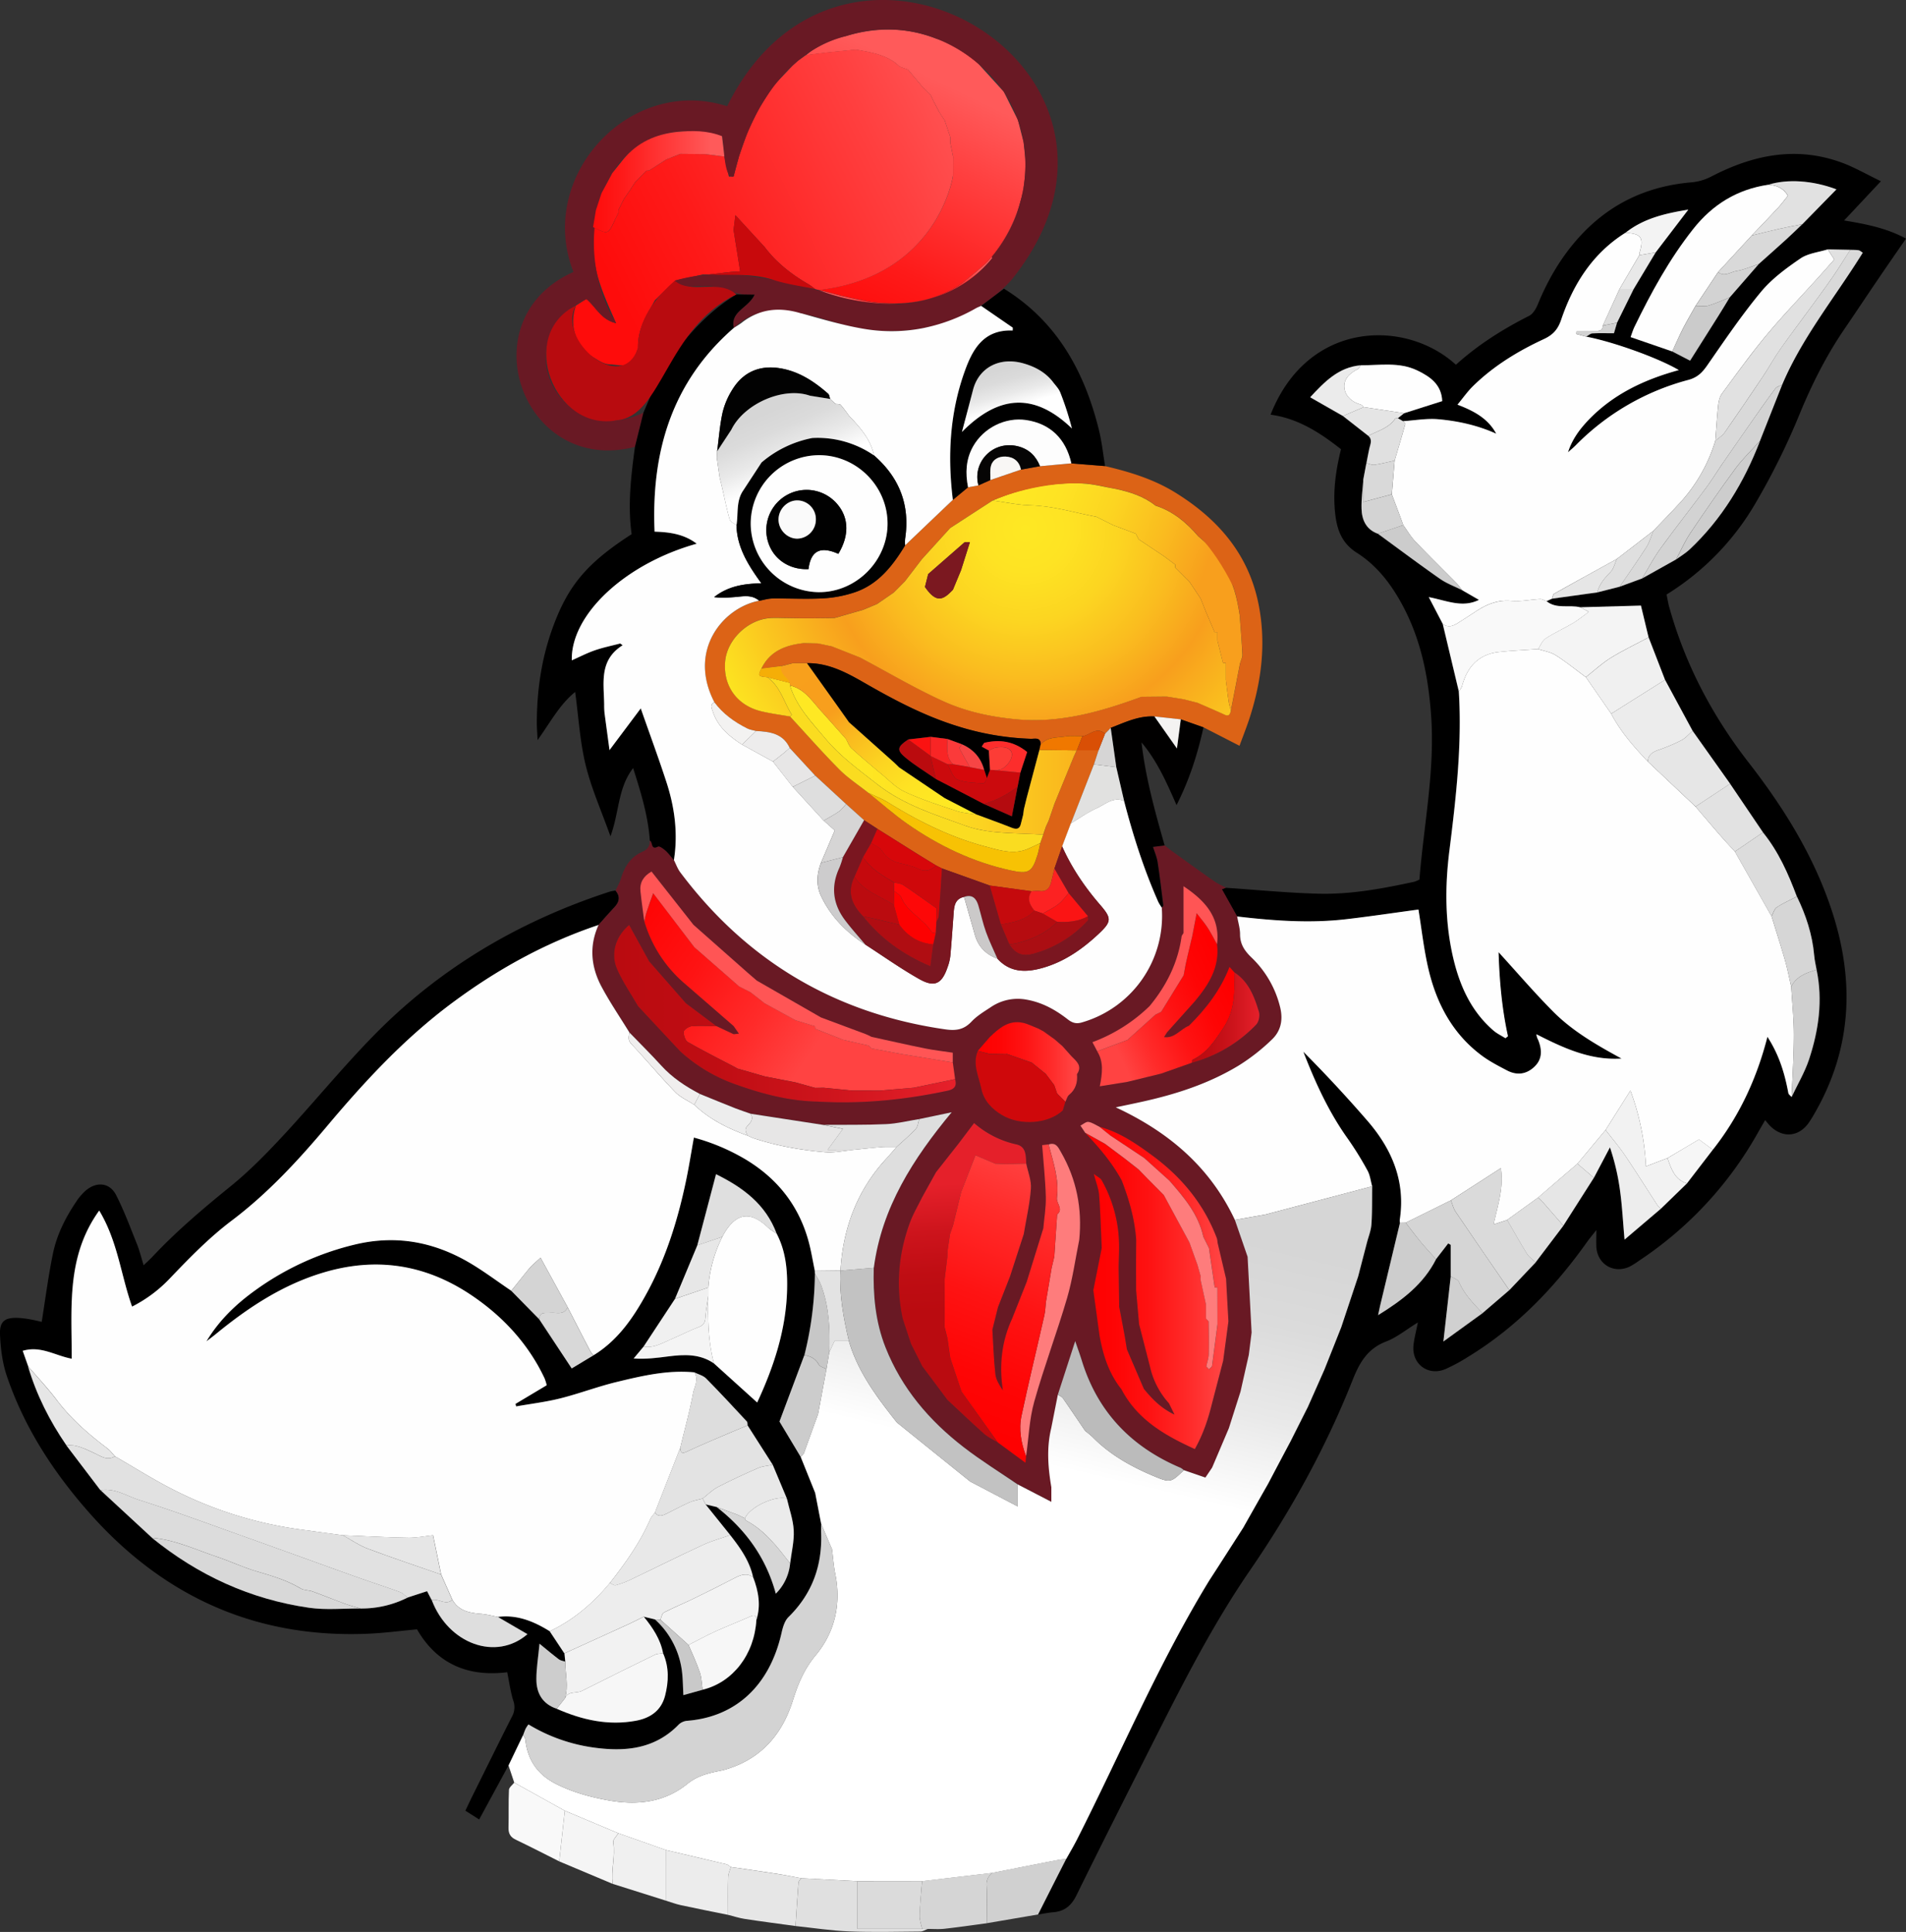 <svg xmlns="http://www.w3.org/2000/svg" xmlns:xlink="http://www.w3.org/1999/xlink" viewBox="0 0 1524.93 1545.61"><rect x="0" y="0" width="1524.93" height="1545.61" fill="#333333" stroke="none"/><defs><style>.cls-1{fill:url(#Degradado_sin_nombre_6);}.cls-2{fill:url(#Degradado_sin_nombre_5);}.cls-3{fill:url(#Degradado_sin_nombre_5-2);}.cls-4{fill:url(#Degradado_sin_nombre_5-3);}.cls-5{fill:url(#Degradado_sin_nombre_5-4);}.cls-6{fill:url(#Degradado_sin_nombre_5-5);}.cls-7{fill:url(#Degradado_sin_nombre_5-6);}.cls-8{fill:url(#Degradado_sin_nombre_5-7);}.cls-9{fill:url(#Degradado_sin_nombre_5-8);}.cls-10{fill:url(#Degradado_sin_nombre_5-9);}.cls-11{fill:url(#Degradado_sin_nombre_5-10);}.cls-12{fill:url(#Degradado_sin_nombre_5-11);}.cls-13{fill:#691924;}.cls-14{fill:#dc6316;}.cls-15{fill:#010000;}.cls-16{fill:#e6e6e6;}.cls-17{fill:#d0d0d0;}.cls-18{fill:#d5d5d5;}.cls-19{fill:#e0e0e0;}.cls-20{fill:#ececec;}.cls-21{fill:#f9f9f9;}.cls-22{fill:#f5f5f5;}.cls-23{fill:#f0f0f0;}.cls-24{fill:#fefefe;}.cls-25{fill:#d9d9d9;}.cls-26{fill:#f4f4f4;}.cls-27{fill:#dadada;}.cls-28{fill:#e1e1e1;}.cls-29{fill:url(#Degradado_sin_nombre_33);}.cls-30{fill:#d3d3d3;}.cls-31{fill:#f2f2f2;}.cls-32{fill:#ededed;}.cls-33{fill:#cdcdcd;}.cls-34{fill:#e2e2e2;}.cls-35{fill:#dcdcdc;}.cls-36{fill:#cfcfcf;}.cls-37{fill:#d6d6d6;}.cls-38{fill:#dfdfdf;}.cls-39{fill:#cbcbcb;}.cls-40{fill:#ccc;}.cls-41{fill:#ebebeb;}.cls-42{fill:#f3f3f3;}.cls-43{fill:#f6f6f6;}.cls-44{fill:#e5e5e5;}.cls-45{fill:#e8e8e8;}.cls-46{fill:#ddd;}.cls-47{fill:#d2d2d2;}.cls-48{fill:#dbdbdb;}.cls-49{fill:#e3e3e3;}.cls-50{fill:#f7f7f7;}.cls-51{fill:#d8d8d8;}.cls-52{fill:#dedede;}.cls-53{fill:#d4d4d4;}.cls-54{fill:#c7c7c7;}.cls-55{fill:#e7e7e7;}.cls-56{fill:#c9c9c9;}.cls-57{fill:#c2c2c2;}.cls-58{fill:#bbb;}.cls-59{fill:#e7e6e6;}.cls-60{fill:url(#Degradado_sin_nombre_29);}.cls-61{fill:#fe7c7c;}.cls-62{fill:url(#Degradado_sin_nombre_29-2);}.cls-63{fill:url(#Degradado_sin_nombre_26);}.cls-64{fill:url(#Degradado_sin_nombre_26-2);}.cls-65{fill:url(#Degradado_sin_nombre_26-3);}.cls-66{fill:url(#Degradado_sin_nombre_29-3);}.cls-67{fill:#f55;}.cls-68{fill:#f0eeee;}.cls-69{fill:url(#Degradado_sin_nombre_29-4);}.cls-70{fill:url(#Degradado_sin_nombre_29-5);}.cls-71{fill:#c8090c;}.cls-72{fill:#b80b0f;}.cls-73{fill:url(#Degradado_sin_nombre_6-2);}.cls-74{fill:#7a1620;}.cls-75{fill:#010101;}.cls-76{fill:url(#Degradado_sin_nombre_19);}.cls-77{fill:#fadc20;}.cls-78{fill:#fdfdfd;}.cls-79{fill:url(#Degradado_sin_nombre_13);}.cls-80{fill:#f7c204;}.cls-81{fill:#cf080b;}.cls-82{fill:#e1e1e0;}.cls-83{fill:#d6d5d5;}.cls-84{fill:url(#Degradado_sin_nombre_23);}.cls-85{fill:#c50a0d;}.cls-86{fill:#d7070a;}.cls-87{fill:#060505;}.cls-88{fill:#fc2222;}.cls-89{fill:#edecec;}.cls-90{fill:#f3f2f1;}.cls-91{fill:url(#Degradado_sin_nombre_22);}.cls-92{fill:#f9f7f5;}.cls-93{fill:#f07800;}.cls-94{fill:#f4f3f2;}.cls-95{fill:#d94f05;}.cls-96{fill:#f5ae07;}.cls-97{fill:url(#Degradado_sin_nombre_34);}.cls-98{fill:#020202;}.cls-99{fill:#cdcccd;}.cls-100{fill:#cbc9c9;}.cls-101{fill:#b00d12;}.cls-102{fill:#ab0e13;}.cls-103{fill:#bb0b0f;}.cls-104{fill:#b60c10;}.cls-105{fill:#c5090d;}.cls-106{fill:#fc0101;}.cls-107{fill:#fd0808;}.cls-108{fill:#fb1414;}.cls-109{fill:#cb0a0d;}.cls-110{fill:#ba0b0e;}.cls-111{fill:#fd2d2c;}.cls-112{fill:#d6080b;}.cls-113{fill:#fc3c36;}.cls-114{fill:#b40b0f;}.cls-115{fill:#f82525;}.cls-116{fill:#fb3a3a;}.cls-117{fill:#f74545;}.cls-118{fill:#fb1211;}.cls-119{fill:#7b1820;}.cls-120{fill:url(#Degradado_sin_nombre_34-2);}.cls-121{fill:#fafafa;}.cls-122{fill:url(#Degradado_sin_nombre_5-12);}.cls-123{fill:url(#Degradado_sin_nombre_5-13);}</style><linearGradient id="Degradado_sin_nombre_6" x1="663.82" y1="243.01" x2="759.98" y2="44.33" gradientUnits="userSpaceOnUse"><stop offset="0" stop-color="#fe0c0b"/><stop offset="0.22" stop-color="#fe1a19"/><stop offset="0.63" stop-color="#ff3f3f"/><stop offset="0.9" stop-color="#ff5a5a"/></linearGradient><linearGradient id="Degradado_sin_nombre_5" x1="664.09" y1="36.77" x2="663.27" y2="34.16" gradientUnits="userSpaceOnUse"><stop offset="0" stop-color="#fe0c0b"/><stop offset="0.24" stop-color="#fe1a19"/><stop offset="0.71" stop-color="#ff3f3f"/><stop offset="1" stop-color="#ff5a5a"/></linearGradient><linearGradient id="Degradado_sin_nombre_5-2" x1="773.16" y1="62.65" x2="765.72" y2="39" xlink:href="#Degradado_sin_nombre_5"/><linearGradient id="Degradado_sin_nombre_5-3" x1="811.7" y1="210.52" x2="803.16" y2="183.39" xlink:href="#Degradado_sin_nombre_5"/><linearGradient id="Degradado_sin_nombre_5-4" x1="814.79" y1="97.38" x2="814.39" y2="96.11" xlink:href="#Degradado_sin_nombre_5"/><linearGradient id="Degradado_sin_nombre_5-5" x1="819.02" y1="114.11" x2="818.91" y2="113.76" xlink:href="#Degradado_sin_nombre_5"/><linearGradient id="Degradado_sin_nombre_5-6" x1="820.9" y1="159.94" x2="818.12" y2="151.1" xlink:href="#Degradado_sin_nombre_5"/><linearGradient id="Degradado_sin_nombre_5-7" x1="823.12" y1="142.26" x2="819.91" y2="132.09" xlink:href="#Degradado_sin_nombre_5"/><linearGradient id="Degradado_sin_nombre_5-8" x1="678.77" y1="242.27" x2="695.24" y2="234.02" xlink:href="#Degradado_sin_nombre_5"/><linearGradient id="Degradado_sin_nombre_5-9" x1="727.54" y1="243.96" x2="769.5" y2="222.94" xlink:href="#Degradado_sin_nombre_5"/><linearGradient id="Degradado_sin_nombre_5-10" x1="487.75" y1="224.49" x2="787.57" y2="74.31" xlink:href="#Degradado_sin_nombre_5"/><linearGradient id="Degradado_sin_nombre_5-11" x1="788.86" y1="209.61" x2="794.78" y2="206.64" xlink:href="#Degradado_sin_nombre_5"/><linearGradient id="Degradado_sin_nombre_33" x1="810.67" y1="946.28" x2="653.16" y2="1619.08" gradientUnits="userSpaceOnUse"><stop offset="0" stop-color="#d6d6d6"/><stop offset="0.09" stop-color="#dbdbdb"/><stop offset="0.2" stop-color="#e9e9e9"/><stop offset="0.31" stop-color="#fff"/></linearGradient><linearGradient id="Degradado_sin_nombre_29" x1="466.7" y1="711.83" x2="663.23" y2="846.58" gradientUnits="userSpaceOnUse"><stop offset="0" stop-color="#fe0000"/><stop offset="0.21" stop-color="#fe0505"/><stop offset="0.46" stop-color="#fe1313"/><stop offset="0.73" stop-color="#ff2b2a"/><stop offset="0.94" stop-color="#ff4342"/></linearGradient><linearGradient id="Degradado_sin_nombre_29-2" x1="979.38" y1="779.32" x2="879.71" y2="825.62" xlink:href="#Degradado_sin_nombre_29"/><linearGradient id="Degradado_sin_nombre_26" x1="953.8" y1="814.05" x2="1007.58" y2="814.05" gradientUnits="userSpaceOnUse"><stop offset="0" stop-color="#ba0b10"/><stop offset="0.29" stop-color="#bf0d13"/><stop offset="0.62" stop-color="#cd141c"/><stop offset="0.99" stop-color="#e5202a"/></linearGradient><linearGradient id="Degradado_sin_nombre_26-2" x1="491.35" y1="810.96" x2="764.65" y2="810.96" xlink:href="#Degradado_sin_nombre_26"/><linearGradient id="Degradado_sin_nombre_26-3" x1="774.3" y1="1047.32" x2="767.95" y2="945.58" xlink:href="#Degradado_sin_nombre_26"/><linearGradient id="Degradado_sin_nombre_29-3" x1="868.17" y1="1030.37" x2="982.83" y2="1030.37" xlink:href="#Degradado_sin_nombre_29"/><linearGradient id="Degradado_sin_nombre_29-4" x1="761.06" y1="1146.83" x2="850.71" y2="920.23" xlink:href="#Degradado_sin_nombre_29"/><linearGradient id="Degradado_sin_nombre_29-5" x1="782.25" y1="849.66" x2="863.46" y2="849.66" xlink:href="#Degradado_sin_nombre_29"/><linearGradient id="Degradado_sin_nombre_6-2" x1="474.53" y1="145.29" x2="579.56" y2="145.29" xlink:href="#Degradado_sin_nombre_6"/><radialGradient id="Degradado_sin_nombre_19" cx="820.05" cy="423.17" r="287.55" gradientUnits="userSpaceOnUse"><stop offset="0" stop-color="#fee823"/><stop offset="0.12" stop-color="#fee323"/><stop offset="0.26" stop-color="#fcd521"/><stop offset="0.41" stop-color="#fabd1f"/><stop offset="0.56" stop-color="#f89f1d"/><stop offset="0.99" stop-color="#fdee21"/></radialGradient><linearGradient id="Degradado_sin_nombre_13" x1="798.81" y1="422.76" x2="984.28" y2="497.18" gradientUnits="userSpaceOnUse"><stop offset="0" stop-color="#fee823"/><stop offset="0.18" stop-color="#fee323"/><stop offset="0.39" stop-color="#fcd521"/><stop offset="0.61" stop-color="#fabd1f"/><stop offset="0.83" stop-color="#f89f1d"/></linearGradient><linearGradient id="Degradado_sin_nombre_23" x1="674.69" y1="608.1" x2="904.08" y2="608.1" gradientUnits="userSpaceOnUse"><stop offset="0" stop-color="#fee823"/><stop offset="0.21" stop-color="#fee322"/><stop offset="0.46" stop-color="#fcd521"/><stop offset="0.73" stop-color="#fabd1e"/><stop offset="0.99" stop-color="#f8a01b"/></linearGradient><linearGradient id="Degradado_sin_nombre_22" x1="738.42" y1="650.02" x2="628.79" y2="515.06" gradientUnits="userSpaceOnUse"><stop offset="0" stop-color="#fee823"/><stop offset="0.13" stop-color="#fee323"/><stop offset="0.29" stop-color="#fcd521"/><stop offset="0.46" stop-color="#fabd1f"/><stop offset="0.62" stop-color="#f89f1d"/><stop offset="0.99" stop-color="#f8a01b"/></linearGradient><linearGradient id="Degradado_sin_nombre_34" x1="800.5" y1="296.17" x2="817.93" y2="359.87" gradientUnits="userSpaceOnUse"><stop offset="0" stop-color="#d6d6d6"/><stop offset="0.14" stop-color="#dbdbdb"/><stop offset="0.3" stop-color="#e9e9e9"/><stop offset="0.47" stop-color="#fff"/></linearGradient><linearGradient id="Degradado_sin_nombre_34-2" x1="615.66" y1="329.06" x2="661.48" y2="435.11" xlink:href="#Degradado_sin_nombre_34"/><linearGradient id="Degradado_sin_nombre_5-12" x1="694.15" y1="259.3" x2="686.58" y2="235.25" xlink:href="#Degradado_sin_nombre_5"/><linearGradient id="Degradado_sin_nombre_5-13" x1="773.72" y1="234.62" x2="769.32" y2="220.64" xlink:href="#Degradado_sin_nombre_5"/></defs><g id="Capa_2" data-name="Capa 2"><g id="Capa_1-2" data-name="Capa 1"><path class="cls-1" d="M820.13,139.54a.51.51,0,0,1,0,.21c-.2,2.07-.42,4.12-.63,6.16a112.13,112.13,0,0,1-2.2,12c0,.09,0,.18-.07.25-.63,2.27-1.26,4.54-1.87,6.79a117.72,117.72,0,0,1-21.94,40.58q-.46.54-.9,1.08c-1.28,1.48-2.59,2.92-3.94,4.34l-7.87,6.82q-5.61,4.51-11.19,9c-.9.65-1.82,1.26-2.74,1.84l-.27.18a99.92,99.92,0,0,1-20.57,9.5,112.88,112.88,0,0,1-25.9,4.41l-.88,0a148.14,148.14,0,0,1-22.46-1.23c-7.79-1.33-15.57-3-23.38-4.8-6-1.53-11.91-3.19-17.87-4.66l-.07,0c94.29-11.27,106.83-89.47,107.12-91.3v0c0-2.12,0-4.23,0-6.32,0-3,0-6,.07-9-.77-3.73-1.53-7.49-2.3-11.25,0-1.49,0-3,0-4.5-1.51-4.5-3-9-4.51-13.53l-.06.05c-1.49-2.25-3-4.52-4.41-6.8-1.53-3-3.09-6-4.62-8.93l-2.16-4.57c-2.27-2.23-4.52-4.48-6.79-6.71q-5.64-6.7-11.26-13.43c-2.22-.79-4.45-1.58-6.68-2.39C710.4,44.1,698.11,42.21,686,39.94c-.75,0-1.49,0-2.23-.09-7.52.77-15,1.51-22.55,2.27q-8.2,1.05-16.41,2.12a55.12,55.12,0,0,1,5.05-3.92A93.27,93.27,0,0,1,677,28.82c24.23-7.29,48.25-7.13,72,2.12.34.09.67.18,1,.29A116,116,0,0,1,782.84,51.1Q793,62.27,803.14,73.43c3.66,7.36,7.33,14.74,11,22.07.2.5.36,1,.52,1.47,1.42,5.56,2.81,11.07,4.23,16.61a1.42,1.42,0,0,1,.07.42c.45,4.17.9,8.33,1.32,12.49A109.17,109.17,0,0,1,820.13,139.54Z"/><path class="cls-2" d="M649.82,40.32A74,74,0,0,1,677,28.82,93.27,93.27,0,0,0,649.82,40.32Z"/><path class="cls-3" d="M780.61,48.65c.74.81,1.48,1.64,2.23,2.45A116,116,0,0,0,750,31.23,74.23,74.23,0,0,1,780.61,48.65Z"/><path class="cls-4" d="M793.39,205.53A117.72,117.72,0,0,0,815.33,165c-1,3.4-1.89,6.78-2.83,10.17q-2.5,5.53-5,11.08-3.4,5.6-6.81,11.23l-6.89,9-1.33.21Q792.93,206.07,793.39,205.53Z"/><path class="cls-5" d="M814.66,97c-.16-.5-.32-1-.52-1.47.09.21.2.39.29.59S814.59,96.67,814.66,97Z"/><path class="cls-6" d="M819,114a1.42,1.42,0,0,0-.07-.42s0,.11,0,.15S819,113.91,819,114Z"/><path class="cls-7" d="M817.27,157.91a112.13,112.13,0,0,0,2.2-12c-.22,2.19-.45,4.35-.67,6.51C818.28,154.24,817.79,156.09,817.27,157.91Z"/><path class="cls-8" d="M820.13,139.54a109.17,109.17,0,0,0,.15-13c.21,1.92.41,3.81.61,5.7C820.64,134.64,820.37,137.09,820.13,139.54Z"/><path class="cls-9" d="M673.29,236.76c7.81,1.8,15.59,3.47,23.38,4.8A185,185,0,0,1,673.29,236.76Z"/><path class="cls-10" d="M745.91,238.34a99.92,99.92,0,0,0,20.57-9.5,80.8,80.8,0,0,1-13.78,7.23,84,84,0,0,1-15,4.59A101.85,101.85,0,0,1,720,242.75,112.88,112.88,0,0,0,745.91,238.34Z"/><path class="cls-11" d="M655.35,232.08c-1.06-.27-2.11-.54-3.17-.79a55.93,55.93,0,0,0-5.2-3.82c-13.66-7.83-25.81-17.37-35.35-30-7.3-7.92-14.56-15.84-23.25-25.29-.61,4.88-1,8.32-1.49,11.74,1.71,10.78,3.45,21.56,5.27,33.13-1.89.13-4.68.34-7.49.52q-9,1-18,2.07c-1.53,0-3,0-4.54,0l-6,1.33h0c-5.45,1.2-10.87,2.41-16.32,3.6l.16.09,0,.05q-8,7.75-16,15.5c-1.47,2.59-2.88,5.2-4.39,7.77-5.49,9.43-9.45,19.33-9.14,30.49-5.89,17.06-8.64,14-23.15,13-6-.38-11.62-5.51-17.4-8.48-10.37-11.12-14.22-23.77-9.11-38.55,2.72-1.71,5.46-3.45,8.39-5.27,7.74,6.55,11.63,16.5,23.76,19.38-6-13.62-12-26.54-15.37-40a.08.08,0,0,1,0-.07,90.51,90.51,0,0,1-2.81-18.79q-.07-9-.16-18c.38.2.77.38,1.13.56,11,5.51,11.11,5.11,16.58-6.93.77-1.67,1.64-3.29,2.45-4.91,0-.76,0-1.5,0-2.27,1.51-3,3-6,4.48-9,1.55-2.23,3.11-4.46,4.64-6.71l4.38-6.77c2.95-3,5.92-6,8.87-9.07l2.32-.21,13.59-8.7c3.76-1.54,7.5-3,11.25-4.55,6.73.07,13.48.11,20.23.18l15.1,1.93h0c.92,4.35,1.8,8.71,2.83,13,.23,1,.48,2,.72,2.93,0,.18,1.08.14,2.19,0h0c.56,0,1.17-.07,1.62-.09q2-7.44,4-14.9c.06-.32.15-.63.24-1s.23-.65.34-1l4.32-12.42c.77-2.25,1.56-4.5,2.34-6.75q4.45-9.11,8.89-18.23c3.81-5.92,7.59-11.81,11.37-17.73,1-1.08,2-2.14,3-3.22q6.24-6.59,12.49-13.16c1.46-1.35,2.94-2.68,4.41-4,2.11-1.53,4.23-3,6.36-4.57q8.21-1.08,16.41-2.12c7.52-.76,15-1.5,22.55-2.27.74,0,1.48.07,2.23.09,12.15,2.27,24.44,4.16,33.82,13.41,2.23.81,4.46,1.6,6.68,2.39q5.64,6.72,11.26,13.43c2.27,2.23,4.52,4.48,6.79,6.71l2.16,4.57c1.53,3,3.09,6,4.62,8.93,1.46,2.28,2.92,4.55,4.41,6.8l.06-.05c1.51,4.51,3,9,4.51,13.53,0,1.51,0,3,0,4.5.77,3.76,1.53,7.52,2.3,11.25,0,3,0,6-.07,9,0,2.09,0,4.2,0,6.32v0C762.18,142.61,749.64,220.81,655.35,232.08Z"/><path class="cls-12" d="M793.82,206.4,788.55,211c1.35-1.42,2.66-2.86,3.94-4.34Z"/><path d="M1405.3,401.25A557.17,557.17,0,0,0,1439.51,332c10-24.42,21.65-47.57,36.5-69.27,8.87-13,17.55-26.1,26.4-39.09,7.31-10.78,14.74-21.47,22.52-32.74-15.48-8.42-32-11.61-49.53-14.52,10.11-10.75,19.2-20.45,29.46-31.39-11.63-5.58-21.33-11.27-31.75-15.05-36.3-13.15-70.64-6-103.88,11.25a42.75,42.75,0,0,1-15.64,4.66c-35.13,2.92-64.95,16.63-89,42.6-14.92,16.13-25.91,34.68-34.21,55-1.44,3.51-3.85,7.68-7,9.25-21.15,10.69-41,23.25-58.55,39.12-39.74-36.44-118.31-36.1-148.28,39.94,21.94,2.95,39.54,14.4,56.35,27.64-4.46,17.89-6.71,35.26-4.48,53,1.53,12.29,5.67,22.59,17.13,29.84,16.47,10.42,28,25.79,37.06,42.92,14.65,27.68,20.39,57.63,22.46,88.53,2.92,43.75-6,86.59-9.43,130a25.5,25.5,0,0,1-4.19,1.76c-25.29,5.47-50.81,10.24-76.76,9.54-24.68-.65-49.3-3.08-74-4.73-1,.41-2,.79-3.17,1.24,4.12,7.34,8.15,14.56,12.2,21.78,29.07,3.42,58.19,5.59,87.43,2.16,19.28-2.25,38.5-5.13,57.61-7.71,2.56,15.61,4.34,32.36,8.23,48.58,6.53,27.19,19.36,51.06,42.33,68.19,6.24,4.66,13.3,8.3,20.24,11.93,7.71,4.07,15.25,3.35,21.8-2.75,5.94-5.53,6.87-12.62,3.15-21.71a11.93,11.93,0,0,1-1.37-4.46c21.51,10.94,43.1,21.06,68.1,19.44-19.38-10.57-38.53-21.47-54.13-37-15.25-15.26-29.27-31.73-44.24-48.09.68,22.26,2.59,44.85,7.52,67.22l-2,1.62c-3.15-2-6.61-3.62-9.43-6-17.48-15-26.66-34.77-32-56.66-7-28.81-7.11-58.13-3.46-87.14,5.31-42.44,10.21-84.75,7.58-127.6q-6.45-27.1-12.87-54.17l-11.12-21.31c14.49,2.82,26.83,8.82,40.15,2.23-4.73-2.75-9.14-5.27-13.55-7.81-5.92-3-12.31-5.31-17.69-9.09-16.76-11.73-33.15-24-49.69-36.07-9.4-3.4-12.8-11.08-13-20.1-.22-7.72.9-15.51,1.44-23.25.81-4.36,1.62-8.73,2.43-13.07.77-3.9,1.46-7.81,2.3-11.68.79-3.51,2.77-7.07-.79-10.2q-10.12-7.93-20.23-15.84c-8.6-4.88-17.17-9.79-26.26-15,11.54-12.43,22.77-24.17,40.59-25.64,15.19.07,30.61-2.85,45.24,4.19,10.6,5.11,19.31,11.45,19.85,24.51l-30.5,9.67-5,4,4.12,2.34c9.45-.59,19-2.36,28.31-1.53,15.8,1.42,31.37,4.84,46.27,11.57-6.37-11.86-17.21-18-31-23.23,4.45-5.35,8-10.46,12.35-14.74,16.45-16.16,35.85-28,56.64-37.67,7.09-3.26,11.23-7.45,13.93-15.44,9.66-28.49,25.16-53.18,51.45-69.65,14.15-11.23,30.87-15.41,50.29-18.52l-26.12,34.18q-8.78,14.65-17.58,29.28-6.64,13.55-13.32,27c-.88,3-1.76,5.92-2.48,8.42-6.43,0-11.88-.23-17.28.11-1.69.11-3.29,1.69-4.91,2.59,21.54,4.11,57.57,17,74.11,26.75-27.68,7.57-52.48,19.27-72.24,39.88-7.11,7.4-13.14,15.57-16.43,25.86,2-1.85,4.21-3.6,6.15-5.54a197,197,0,0,1,90.15-52.34c7.31-2,11.09-5.88,15.08-11.64,13.86-19.94,27.52-40.14,43-58.8,8.67-10.46,20.19-18.93,31.53-26.69,6.1-4.19,14.52-5,21.87-7.31,6,.13,12,.24,18,.36,2.23.11,4.46,0,6.64.36,1,.13,1.82,1,3.38,1.93-21.81,35.22-48.25,67.29-64.45,105.52q-8.93,22.56-17.8,45.08c-12.72,32.95-30.57,62.61-56.49,87-3.2,3-7.09,5.26-10.64,7.87q-13.58,7.6-27.14,15.17l-18,6.62-18,4.59q-18,2.46-36,5-2.25,1-4.47,2.07c8.1,6.53,18.11,2.59,27,4.86l48.54-1.33c2,8.17,4,16.81,6.12,25.43q6.56,16.95,13.12,33.92,11,20.42,22.08,40.86,15,21.13,30,42.27,13.17,19.47,26.33,38.93c12.43,15.32,20.28,33.06,27.1,51.33,7.22,14.85,12.33,30.31,13.79,46.85.36,3.92,1.31,7.79,2,11.66,5.11,24.51,1.69,48.43-6,71.72-3.44,10.44-9.2,20.1-13.93,30.11-.9-1-2.43-2-2.63-3.12-2.88-15.49-7.25-30.41-16.74-45-8.65,33.78-22.71,63.75-43.68,90.33l-20.73,26.94q-10.37,10.1-20.77,20.16c-9.21,7.86-18.43,15.69-29.15,24.8-1.28-14.49-1.91-26.51-3.51-38.41a186.44,186.44,0,0,0-8.16-35.38q-6.45,12.18-12.88,24.35-12.18,19.14-24.39,38.28l-22.21,29.37q-10.5,11.1-21,22.23l-21.47,18.43-31.28,22.64c2.11-18.86,4-35.51,5.87-52.16V995.94l-2-1.15-9.75,12.65c-10,19.83-26.75,32.63-46.38,44.74.72-3.36,1.13-5.54,1.65-7.72q7.93-33.08,15.86-66.16a9.46,9.46,0,0,1-.18-2.23c4.82-30.79-6.12-56.6-25.74-79.31q-24.67-28.51-51.38-55.36c9.5,24.51,20.23,48.07,35.42,69.38a262.5,262.5,0,0,1,15.89,25.64c2.09,3.75,2.57,8.41,3.76,12.64-.14,10.15.09,20.3-.59,30.41-.33,5-2.34,9.81-3.6,14.71q-3.51,13.47-7,26.92-6.75,20.33-13.52,40.64-6.72,17-13.46,33.89-6.59,14.92-13.21,29.82-7,13.9-14,27.82-9,16.9-17.89,33.82-10,17.55-19.9,35.13-10.35,16.14-20.72,32.27l-6.48,10c-40.56,66.37-70.71,138-105.8,207.2-2.67,5.26-5.71,10.35-8.59,15.53q-11.28,22.2-22.51,44.44c4-.61,8.06-1.46,12.11-1.8,9-.74,14.4-5.22,18.48-13.46,20.79-42.28,42.08-84.3,63.32-126.36,23.09-45.75,46.45-91.32,75.57-133.72,32.93-47.93,60.92-98.68,82.32-152.78,5.47-13.79,12-24.73,26.67-30.31,8.44-3.22,15.78-9.36,25.32-15.21-1.44,7.31-2.91,12.64-3.49,18.09-1.67,15,11.57,25.09,25.5,19.22a141.74,141.74,0,0,0,18.72-10.15c38.35-23.52,68.82-55.18,94.67-91.62,2-2.83,4.28-5.49,7.39-9.45,0,5.85-.18,9.59,0,13.28.76,14,13.82,21.9,26.55,16a60.49,60.49,0,0,0,7.61-4.77,296.86,296.86,0,0,0,94.83-101.92c1.89-3.38,3.85-6.71,6.06-10.56,1.93,2.25,3,3.74,4.36,5,9.66,9.34,22.08,8.46,30-2.16a70.94,70.94,0,0,0,4.26-6.62c30.72-52.14,33.39-106.85,14.85-163.42-14.42-44-38.46-82.59-66.63-118.85-29.06-37.36-50.71-78.4-63.47-124.06-1-3.47-1.53-7.05-2.22-10.4A210,210,0,0,0,1405.3,401.25Zm36.64-221.87c-4.21,4-8.35,8.08-12.65,12-7.33,6.68-14.78,13.28-22.19,19.89q-11.61,13.33-23.22,26.69c-3,4.95-6,9.95-9.09,14.88-7.27,11.59-14.63,23.16-22.58,35.73q-7.11-3.68-14.29-7.35c-10.86-3.76-21.73-7.5-33.32-11.5,1-2.73,1.8-5.49,3-8,13.37-27.57,28-54.32,47.11-78.49,15.5-19.63,35.24-31.71,60-35.4,15.19-4.7,35.44-3.49,54.52,3.71Z"/><path d="M656.9,1225.8c-.09-2.23.05-4.48.09-6.71q-2.38-12.36-4.79-24.73-5.78-14.38-11.57-28.74c-5.71-9.54-11.43-19.08-17-28.33,6.7-17.87,13.32-35.51,19.93-53.18a278.47,278.47,0,0,0,8.38-65.28c-.05-.7-.07-1.4-.09-2.1-1.67-8-2.93-16.09-5.09-23.92-7.83-28.38-24.84-49.8-49.91-65a165.73,165.73,0,0,0-41.77-17.69c-2.21,12.11-4,23.75-6.44,35.27-6.66,31.5-16.27,62.06-31.91,90.37-10.53,19.07-22.8,36.84-42,48.55-5.87,3.55-11.75,7.09-17.35,10.46-9.32-14.06-17.67-26.69-26-39.31l-22.34-22.78c-11.75-7.9-23.09-16.54-35.38-23.54C345.67,993.22,316,988,284,995.67a225.66,225.66,0,0,0-79.92,36.7c-15.25,11-28.78,23.88-38.88,40.69,2.63-2,5.33-4,7.9-6.12,25.65-21,53-39,85.06-48.68q63.06-19.1,117.88,17.2c22.1,14.69,40.57,33.1,53.92,56.26,2.05,3.55,3.91,7.22,5.69,10.91a44.78,44.78,0,0,1,1.76,5.61c-8.53,5.08-16.79,10-25,14.94.18.65.34,1.3.52,2,11.81-2.09,23.79-3.53,35.4-6.44,15.17-3.8,29.88-9.45,45.1-13.12,20.32-4.93,40.8-9.74,62.06-7.69,3.2,1.59,7.09,2.49,9.48,4.9,11.11,11.23,21.85,22.89,32.65,34.46.59.65.38,2,.54,3.08l20.12,31.53q5.67,13.47,11.32,27c1.93,8.55,5.06,17,5.49,25.63s-1.8,17.51-2.88,26.26A39.13,39.13,0,0,1,620.69,1275c-7.92-29.21-24.46-51.52-47.3-69.32-2.95-.67-5.92-1.37-8.87-2.07l19.76,24.58c8,10.21,15.51,20.68,18.3,33.73,4.25,11.14,6.32,22.46,2.56,34.21-1.59,27.54-18.83,49.91-43,55.76l-15.43,4.3c-.32-6.41-.39-11.57-.88-16.67A67,67,0,0,0,524,1295.58l-9-2.16c7.07,8.73,13.33,17.89,15.44,29.21,4.91,11.16,4.52,22.66,1.58,34.1-3.09,11.86-11.84,17.82-23.34,19.94-22.19,4.09-43.12-.68-63.37-9.61-11.41-3.83-16.3-12.49-16.23-23.77,0-8.68,1.46-17.35,2.5-28.24,6.44,5.22,10.87,9,15.53,12.49,1.37,1,3.37,1.24,5.08,1.82-.22-2.2-.45-4.41-.65-6.61q-5.94-8.85-11.84-17.69c-12.71-7.88-26.06-13.46-41.47-11.46L422,1307.4c-25.12,21.69-63.26,7.85-76.58-27.25-1.13-2.19-2.28-4.37-3.72-7.14-5.29,1.73-10.46,3.42-15.64,5.09a81.9,81.9,0,0,1-37.71,8.77c-13.69-.11-27.57,1.33-41-.6-47.11-6.78-89-26-125.91-56l-41.07-38.07q-13.65-17.92-27.3-35.9c-13.41-19.51-24-40.42-30.7-63.19-1.33-3.8-2.68-7.61-4.39-12.44,14.43-4.33,26,3.84,39.21,6.3.15-40.6-4.64-81.54,22-118.53,14.88,24.73,17.31,51.69,26.29,76.85a110.84,110.84,0,0,0,30.54-22.59c15.5-16.23,31.37-32.55,49.19-46,29.37-22.15,53.81-48.75,77.23-76.61C292,865,323.08,831.5,359.85,803.82c36.41-27.39,75.75-49.33,119-63.86,4.16-4.64,8.23-9.34,12.51-13.87,4.09-4.32,5.22-8.71,1.08-13.59a32.85,32.85,0,0,0-4.41.79c-72.44,23.56-136.49,61.19-189.73,115.87-25.1,25.75-47.89,53.7-72.38,80.05-13,13.95-26.44,27.7-41.2,39.67-21.85,17.74-43.3,35.83-62.59,56.38-2.13,2.27-4.48,4.34-7.2,7-2-6.34-3.28-11.83-5.38-17-5.29-13.14-10.19-26.51-16.63-39.11-5-9.79-15-11.05-23.69-4.19a42.64,42.64,0,0,0-8.11,9.23c-8.68,12.78-15.64,26.6-18.76,41.7-3.69,17.87-6,36-9,54.66-2.16-.49-5.36-1.33-8.6-1.89a75.28,75.28,0,0,0-10-1.28C4,1053.89-.42,1057,0,1067.64c.47,11.07,1.87,22.52,5.4,33C19.36,1142,42.88,1178,71.59,1210.47c59.08,66.73,132.91,100.35,222.7,96.57,13-.54,25.95-2.28,39.36-3.51,16.12,28,41.23,38.16,72.15,34.32,1.69,8.21,2.64,15.64,4.84,22.68a15.35,15.35,0,0,1-.94,12.65c-10.83,21.33-21.34,42.8-32,64.22-1.78,3.58-3.44,7.21-5.38,11.23,4,2.52,7.41,4.66,11.05,7,7.95-14.63,15.69-28.9,23.43-43.14q5.84-12.2,11.7-24.4c.65-1.69,1.24-3.44,2-5.08a26.91,26.91,0,0,1,2.25-3.38,136.49,136.49,0,0,0,50.8,18.3c25.72,3.78,50.07,1.86,69.6-18.39a11.32,11.32,0,0,1,6.77-2.83c38.87-3.16,65.76-28.29,75.28-70.15,1-4.5,2.48-9.77,5.56-12.8C649.93,1274.92,658,1252.22,656.9,1225.8Zm-51.1-103.72q-17.19-15.57-34.59-31.26c-11.32-7.86-23.92-7.25-36.68-5.61-8.76,1.13-17.49,2.32-27.57,1.65l7.94-9.52q12.6-19.11,25.16-38.24,9-21.39,17.87-42.78c4.88-18.59,9.77-37.2,14.94-56.91,21.5,10.58,39.79,24,48.52,47.6,7.32,14,8.71,29.23,8.35,44.67C629,1064.51,618.56,1094.71,605.8,1122.08Z"/><path class="cls-13" d="M991.23,852.32a159.77,159.77,0,0,0,26.33-20.64c7.13-6.75,9.13-15.53,6.68-25.76A81.74,81.74,0,0,0,1001,765.77c-5.42-5.27-8.86-10.53-8.86-18.28,0-4.77-1.51-9.51-2.32-14.29-4-7.22-8.08-14.44-12.2-21.78,1.17-.45,2.16-.83,3.17-1.24-3.15-1.73-6.5-3.17-9.43-5.22-11-7.65-21.76-15.48-32.6-23.27-2.37-1.69-4.62-3.53-6.91-5.29-2.68.34-5.38.66-9.34,1.15,1.26,4,3,7.92,3.67,12,1.77,11.57,3.12,23.2,4.56,34.82,0,.54-.78,1.17-1.21,1.75a88.67,88.67,0,0,1-64,91.84c-4.57,1.33-7.7.27-11.23-2.48-9.82-7.65-20.44-13.57-33-15.77a38.23,38.23,0,0,0-28.8,6.17c-5.31,3.48-10.94,6.88-15.21,11.43-6.06,6.41-12.25,7.4-20.84,6.19q-132.2-19-212.17-125.67c-2.18-2.9-3.4-6.5-5.07-9.79-2.18-2.49-4.14-5.24-6.57-7.45-1.75-1.57-5-4-6.14-3.35-6.05,3.13-4-3.91-6.55-4.75,0,4.46-1.82,7.11-6.25,9.07-9.07,4-14,11.68-16.82,21-1,3.42-2.88,6.59-4.36,9.9,4.14,4.88,3,9.27-1.08,13.59-4.28,4.53-8.35,9.23-12.51,13.87-7.68,16.85-6.08,33.53,2.36,49.37,6.73,12.62,14.83,24.53,22.35,36.75,8.46,8.78,17.17,17.35,25.36,26.37,8.84,9.7,19.49,16.75,31,22.73,9.55,3.87,19,7.79,28.61,11.57,3.93,1.55,8,2.84,12,4.23q29.26,4.49,58.53,9c16.63-.14,33.28.18,49.89-.59,8.89-.4,17.71-2.63,26.56-4.05l25.92-5.44c-30.78,37.13-55.9,76-62.27,124.4-.63,21.76,1.26,43.09,9.36,63.64,13,32.9,35.09,58.74,62.66,80,13.79,10.65,28.69,19.85,43.11,29.71l26.92,13.95v-11.72c-2.68-15.75-3.92-31.51-.09-47.26q2.63-13.39,5.29-26.83c4.45-13.75,8.91-27.5,13.88-42.82,2.12,6.23,3.83,10.94,5.31,15.68,12.7,41.14,39.68,69.07,79,85.7a15.25,15.25,0,0,1,2.66,1.87l17.21,5.92q2.73-4,5.4-8,6.72-15.77,13.39-31.51,4.66-14.68,9.34-29.32,3.27-14.61,6.59-29.26c.77-6,1.51-12,2.26-18q-1.59-30.29-3.22-60.56Q993.09,990.73,988,976c-19.51-41.43-51.69-69.77-95.31-90.09,8.51-1.8,14.38-3,20.23-4.3C940.43,875.61,967.08,867,991.23,852.32Zm-209-11.43c3.22-3.72,6.46-7.43,9.68-11.14,7.38-7,15-13.75,26.31-11.41,4.2.88,8.14,3,12.22,4.54,1.44.77,2.9,1.53,4.34,2.28l8.93,6.41c2.12,1.85,4.23,3.67,6.33,5.49,2.41,2.7,4.79,5.38,7.2,8.06,4,4,8.91,7.67,4.39,14.27.6,6.57-1,12.17-6.37,16.58-1.46,1.19-1.94,3.62-2.88,5.49-.7,2.3-1.4,4.59-2.07,6.91-11.34,10.76-33.85,12.54-48.61,3.78-8.31-4.9-14.7-11.72-16.65-21.22C783,861.1,777.84,851.37,782.25,840.89Zm-24.19,31.73c-34.18,7.31-68.66,10.75-103.61,8.73-22.59-.41-44.11-6-65.22-13.53a129,129,0,0,1-45.05-26.71Q527.3,823.05,510.45,805c-5.65-9.84-12.2-19.27-16.72-29.6-5.47-12.42-1.2-26.31,9.65-35.42,5.38,9.79,10.69,19.42,16,29.08q14.72,16.8,29.46,33.62L573.28,821l13.7,6.44,4.19-.45c-1.64-2.34-2.95-4.21-4.25-6.08l-38.4-33.33a104.21,104.21,0,0,1-33-50.29c-1.06-8.08-2.23-16.14-3.08-24.24-.75-7,2.45-12.15,8.86-15.8l33.56,42.62q21.57,19,43.14,38.13c2.47,2.18,5,4.32,7.49,6.48L656.86,814q17.82,6.62,35.65,13.28c1.64.61,3.21,1.49,4.81,2.25,14.22,3.09,28.42,6.35,42.67,9.23,7.18,1.46,14.49,2.27,22.3,3.44V850q.94,6.67,1.87,13.34C765.62,868.72,763.87,871.38,758.06,872.62Zm105.43,119.2c-3.17,15.57-5.29,31.44-9.74,46.65-8.13,27.77-18.41,54.94-26.24,82.77-4,14.14-4.5,29.24-6.57,43.91-.12,1-.21,2.07-.5,5.17L798.3,1154c-3.69-2.32-7.79-4.16-11-7-9.92-8.8-19.49-18-29.21-27q-10.1-13.53-20.18-27c-3-6-6-12-9-17.93q-3.35-10.12-6.66-20.23c-5.6-26.2-3.4-51.88,5.85-76.9,2.55-6.89,6.37-13.3,9.61-19.92q5.61-10.12,11.23-20.25l17.85-22.64c4.12-5.42,8.21-10.87,12.62-16.68a76.16,76.16,0,0,0,33.87,17.09c7.9,1.75,7.47,9.06,7.85,15.37,1.38,6.68,4.21,13.48,3.74,20-.88,12.25-3.71,24.33-5.74,36.46q-5.51,17-11,33.89c-3.19,8.17-6.41,16.36-9.6,24.53q-2.24,9-4.48,18c.74,11.85,1.08,23.76,2.38,35.55.5,4.5,3.22,8.78,6,13-3.1-20.12-1-39.27,7.47-57.57,3.88-9.74,7.72-19.47,11.59-29.21q6.66-21.43,13.3-42.85c.72-8.41,2.23-16.88,2-25.27-.36-13.52-1.85-27-2.93-41.32,1-.11,3-.33,5.11-.58,5.9-1.94,7.74,2.29,10,6.32C861.42,943.64,865.9,967,863.49,991.82Zm58-67.71c23.58,17.26,41.7,39,52.1,66.68a15.92,15.92,0,0,1,.49,3.28q3.42,14.52,6.84,29,1,17,2,34-2.08,15.73-4.21,31.48-4.41,16.92-8.82,33.8c-3.08,12.54-7,24.74-13.86,36.89-24.19-11-46.07-23.61-58.69-47.8-10.13-12.67-14.81-27.55-17.58-43.19q-2.46-18.06-4.93-36.07,3.38-16.92,6.71-33.8c-.65-14.09-1-28.22-2.07-42.29-.36-4.95-2.36-9.79-4.23-17,3,2.41,5.33,3.37,6.28,5.08a107.4,107.4,0,0,1,13.73,46.63c.47,7.79-.07,15.66-.14,23.5q.21,15.58.43,31.19c1.33,7,2.7,14.08,4,21.13.79,4.27,1.44,8.57,2.16,12.85q6.79,15.8,13.57,31.62c6.55,8,13.59,15.41,24.51,20.59-1.85-3.78-3.17-6.44-4.48-9.09A64.65,64.65,0,0,1,920,1093.09q-4.32-16.85-8.66-33.67-1.19-13.53-2.37-27l-.06-18c0-7.49.06-15,.11-22.5-1.1-16.45-5.65-32.07-11.5-47.37-7.74-14.32-18.16-26.6-29.35-38.28-1.26-1.89-2.52-3.78-3.78-5.7,2.14-1.06,4.44-3.22,6.39-2.95,3,.43,5.88,2.5,8.78,3.88C895.36,905.61,908.57,914.68,921.44,924.11Zm-41.52-55c2.16-10.6,3.13-19.71-2.07-28-1.15-2.19-2.3-4.35-3.83-7.27a131,131,0,0,0,45.73-28.88c13.42-16.24,22.6-34.43,25.57-55.49.13-1,1-2,1.57-2.93V709c17.17,11.41,29.46,24.78,26.83,46.39,2.29,18.31-6.64,32.29-17.58,45.48L933.8,825.81c-.84,1.3-1.67,2.59-2.48,3.89,8.55,1.22,13.1-6.39,19.89-9.07,13.53-13.41,25.14-28.17,32.48-47.08l3.91,4.37c11.48,7.45,16,19.42,19.65,31.6.9,3-.11,8.05-2.23,10.24a111.19,111.19,0,0,1-51.22,30.42q-12.39,4.35-24.8,8.75l-27,6.6Z"/><path class="cls-13" d="M809,224.25c-29.54,32.29-76.13,46.13-118.91,38.69-34.7-5.07-72.48-29.49-102.95-.57-3.11-13.23,11.45-15.75,16.6-26.62-15.88,1.78-26-8.28-41.52-6.75-7.76-.81-17,2.9-22.3-4.32a1.34,1.34,0,0,0-.11-.14,123.06,123.06,0,0,1,16.32-3.6h0c34-5.15,67.83,3.72,101.42,12,5.27,1.3,10.51,2.59,15.76,3.8,7.81,1.8,15.59,3.47,23.38,4.8q4.73.84,9.34,1.28h.07a99.27,99.27,0,0,0,31.64-2.18c2.79-.66,5.51-1.42,8.19-2.32a99.92,99.92,0,0,0,20.57-9.5l.27-.18A106.49,106.49,0,0,0,788.55,211c1.35-1.42,2.66-2.86,3.94-4.34q.43-.54.9-1.08A117.72,117.72,0,0,0,815.33,165c.7-2.25,1.31-4.5,1.87-6.79,0-.07,0-.16.07-.25a112.13,112.13,0,0,0,2.2-12c.27-2,.5-4.09.63-6.16a.51.51,0,0,0,0-.21,109.17,109.17,0,0,0,.15-13A97.63,97.63,0,0,0,819,114a1.42,1.42,0,0,0-.07-.42A99.2,99.2,0,0,0,814.66,97c-.16-.5-.32-1-.52-1.47a104.51,104.51,0,0,0-11-22.07,119.86,119.86,0,0,0-20.3-22.33A116,116,0,0,0,750,31.23a106.46,106.46,0,0,0-73-2.41,93.27,93.27,0,0,0-27.16,11.5A113.32,113.32,0,0,0,621.51,66c-10.87,13.57-19.36,29.5-25.64,45.93q-2.39,6.18-4.32,12.42c-.22.63-.4,1.29-.58,1.92-1.53,5-2.86,10-4,14.9a3.13,3.13,0,0,1-1.62.09h0c-1.17-.3-2.14-1.38-2.91-3-1.46-3-2.29-8-2.86-13-.74-6.7-1-13.57-1.8-16.27-61.72-17.41-97.26,23.59-102.07,73.3a125.79,125.79,0,0,0,1.84,36.25.08.08,0,0,0,0,.07,123,123,0,0,0,15.37,40c-12.13-2.88-16-12.83-23.76-19.38-66.75,31.91-20.41,122.29,45.68,90.92q-3.37,13.67-6.79,27.34c-89.79,23.29-134.47-101.83-49.26-139.91C428.85,141.28,503.58,60,581.76,85,675-103.81,944.1,57.43,809,224.25Z"/><path class="cls-14" d="M1000.07,573.49c-2.5,7.79-5.54,15.4-8.37,23.16-9.9-5.06-19.33-9.9-28.78-14.74q-9.09-3.21-18.21-6.41l-21.13-2.3c-12.6-.7-23.63,4.77-34.93,9.11L884.13,587c-6.8-6.1-12.09,1.28-18.12,2-4.48,0-9-.56-13.39.16-7,1.12-14.74.18-20,6.52,0-6.16-4.59-4.52-8-4.61a219,219,0,0,1-59.23-10.31c-26.17-8.19-50.14-20.86-73.77-34.45-14.22-8.17-28.73-16-45.93-15.76H634.2c-3,.77-6,1.56-9,2.32q-8,1.05-16,2c6.87-14.2,19.47-18.86,33.94-20.46l11.36.27,11.1,2.37q11.31,4.46,22.57,8.95c22.28,11.82,44.06,24.76,67,35.13,18.21,8.22,38,12.4,58.09,14.27,35,3.26,67.74-6.17,100-18l20.32-.2c4.53.72,9,1.44,13.55,2.18q5.48,1.38,11,2.79c7.22,3.15,14.47,6.21,21.63,9.52,3.66,1.69,4.43-.49,5.1-3.22q3.66-18.93,7.32-37.85c.65-2.34,2-4.72,1.89-7-.52-10.51-1.42-21-2.18-31.46-2.12-13.57-4.89-26.94-13.28-38.32-3.67-10.67-11.66-17.85-19.87-24.85-9.39-11-20.19-20-34.23-24.51-9.23-7.42-20.17-10.87-31.48-13.32-9.1-1.55-18.14-4.07-27.26-4.45-24.82-1.11-48.7,3.82-71.54,13.66q-17,11-34,22.05-11.26,12.39-22.5,24.75-6.88,9-13.73,17.89c-3,3-5.92,6-8.89,8.94l-13.39,9.18-11.18,4.66q-11.38,3.24-22.71,6.5l-4.39.14-13.45.13h-9.07c-3.74-.06-7.48-.11-11.21-.18-4.5,0-9-.33-13.46,0-17.73,1.1-34.29,17-36,34.29-1.94,19.72,9.31,35.63,29,40.31,7.49,1.8,15.21,2.77,22.82,4.14,13.12,14.18,25.85,28.69,39.45,42.4,7,7,15.39,12.46,23.15,18.63,10.38,8.3,20.33,17.22,31.19,24.82,25.14,17.51,52.39,30.63,82.55,37.23,14.45,3.15,17.28,1.73,21.63-12.11,1-3.13,1.53-6.42,2.27-9.63.79-2.25,1.57-4.51,2.36-6.76s1.51-4.38,2.25-6.57l2.14-4.63,4.61-13.53q7.83-19.09,15.69-38.21c.67-1.51,1.37-3,2.07-4.52l.18-.07c5.76,0,11.54,0,17.33,0q-1.86,5.64-3.72,11.32-9.18,23.6-18.38,47.17-3.51,9.22-7,18.46c-2.07,5.91-4.14,11.86-6.19,17.77-.85,3.54-1.69,7.09-2.56,10.63-1.17,4.72-3.45,8-9.12,7.29a41.12,41.12,0,0,0-6.64.2q-16.74-2.32-33.53-4.61-19.07-6.82-38.17-13.66l-4.52-2.3c-5-3.1-10.08-6.14-15.1-9.29-10.67-6.66-21.33-13.39-32-20.1l-10.64-6.88q-7.2-6.45-14.41-12.92-12.34-11.41-24.73-22.78Q642,609.43,631.83,598.34c-5.42-11.62-16-13-26.93-13.53-2.39-.67-4.93-1-7.09-2-10.2-5.13-19.31-11.65-26.24-20.92-21.45-41.19,6.57-75.57,35.8-81.22,3.58-.65,7.14-1.8,10.71-1.83,13.42-.15,26.85.61,40.22-.11a96.24,96.24,0,0,0,25-4.66c19.18-6.27,30.81-21.24,40.85-37.71q19.07-18.19,38.19-36.41l12.13-10.06c2.79-.5,5.56-1,8.32-1.53l9.57-4.26q12.23-4.19,24.48-8.35L832.05,373q12.6-1.11,25.14-2.25l27,2.16c19.69,4.61,38.89,10.48,56.26,21.24,34.14,21.16,58.71,49.33,66.61,89.91C1013,514.49,1009.39,544.24,1000.07,573.49Z"/><path d="M603.7,235.75c-5.15,10.87-19.71,13.39-16.6,26.62-49.74,43.26-66.12,99.27-63.4,163,12.58.36,23.79,2.11,33.71,9.65-57.34,16-100.86,56.78-99.94,93.3,6.12-2.7,12.09-5.82,18.41-8,6.59-2.29,13.53-3.69,20.3-5.47.67.45,1.35.93,2,1.38-19.08,11.95-15,30.2-14.81,47.41a62.58,62.58,0,0,0,.27,6.73c1.22,9.5,2.53,19,4,29.77l25-33.37c7.47,21.36,14.45,40.22,20.66,59.34,6.53,20.17,9.21,40.85,5.87,62-2.18-2.49-4.14-5.24-6.57-7.45-1.75-1.57-5-4-6.14-3.35-6.05,3.13-4-3.91-6.55-4.75-1.33-19.53-7-38.07-13.37-58.06-12.35,16-11,35.27-18.13,54.6-7.32-20.55-15.33-38.42-19.88-57.14s-5.64-38.32-8.37-58.35c-12.4,10-19.64,24-30.06,38.48-.27-5.76-.59-9.52-.61-13.28,0-26.06,3.65-51.53,12.51-76.09,12.36-34.25,27.39-52.12,63.35-75.36-3.24-23.14-.52-46.52,2.66-69.9q3.41-13.67,6.79-27.34,4.77-11.14,9.48-22.24,6.59-11.34,13.14-22.66c14.63-19.26,30.74-37,51.71-49.66Z"/><path d="M879.25,344.18c-11.55-46.93-33.58-87-76-113.22l-7.59,5.71c-1.8,1.35-3.6,2.73-5.38,4.08s-3.53,2.65-5.28,4l25.31,17.42-.07,2.29c-23.4-.94-32.15,15.19-38.41,32.7C759.88,330.45,758,365,762.36,399.9l12.13-10.06c-2.21-11.32-1.8-22.31,4-32.63,8.44-15,25.88-23.66,42.53-21.14,19.2,2.88,31.71,14.88,36.12,34.64l27,2.16C882.55,363.3,881.56,353.58,879.25,344.18Zm-109.6,1.44q4.43-16.71,8.8-33.4c4.5-18,21.2-27,40.44-21.49,9,2.56,17.19,6.84,23.22,14.38,2.12,2.92,4.91,5.58,6.21,8.84a241.06,241.06,0,0,1,9.28,28.83C827,313.3,798.37,316.45,769.65,345.62Z"/><path class="cls-15" d="M888.65,582.31c11.31-4.33,22.32-9.8,34.94-9.1l18,25.61c1.21-9.19,2.15-16.26,3.08-23.33l18.2,6.42c-4.7,21.19-11.14,41.77-21.56,62.2-8-18.27-15.63-35.49-28-50.13,3.19,28.23,10.8,55.34,18.48,82.42l-9.33,1.14c1.25,4,3,7.93,3.66,12,1.79,11.57,3.14,23.21,4.57,34.84.06.52-.79,1.16-1.21,1.74a39.24,39.24,0,0,1-2.82-4.61c-11.55-26.09-20.18-53.18-27.33-80.76q-3.12-13.51-6.26-27Q890.89,598,888.65,582.31Z"/><path class="cls-16" d="M641,1502.64c-.74,1.15-2.07,2.28-2.16,3.47-.9,11.59-1.59,23.2-2.36,34.79-13.52-1.87-27.05-3.6-40.53-5.67-4.57-.7-9-2.16-13.5-3.29,0-10.08-.16-20.16.11-30.24.07-2.7,1.42-5.36,2.16-8,12.76,1.87,25.52,3.7,38.28,5.68C629,1500.28,635,1501.54,641,1502.64Z"/><path class="cls-17" d="M853,1487.21q-11.28,22.2-22.51,44.44l-41,7c0-10,.33-20-.14-30a11.49,11.49,0,0,1,4.61-10.35q25.77-5.1,51.54-10.15C848,1487.68,850.51,1487.52,853,1487.21Z"/><path class="cls-18" d="M789.34,1508.67c.47,10,.14,20,.14,30-11.26,1.51-22.53,3.15-33.83,4.41-4.41.5-8.91.12-13.39.14l-4.5-.07c-.72-3.53-2.14-7.09-2-10.6.29-9.22,1.26-18.41,2-27.61l56.21-6.62A11.49,11.49,0,0,0,789.34,1508.67Z"/><path class="cls-19" d="M742.26,1543.22c-2,.72-3.89,2.07-5.87,2.09-19,.16-38,.65-57-.11-14.33-.56-28.6-2.79-42.89-4.3.77-11.59,1.46-23.2,2.36-34.79.09-1.19,1.42-2.32,2.16-3.47l45,2.37v38.14h51.78Z"/><path class="cls-20" d="M582.55,1501.7c-.27,10.08-.11,20.16-.11,30.24-12.63-2.56-25.27-5.06-37.88-7.78-3.94-.86-7.74-2.32-11.61-3.49q0-20.25,0-40.51c16.09,3.76,32.16,7.5,48.23,11.34,1.28.32,2.36,1.42,3.55,2.16C584,1496.34,582.62,1499,582.55,1501.7Z"/><path class="cls-21" d="M451.91,1448.66q-2.22,20.25-4.5,40.5c-11.52-5.78-23-11.72-34.65-17.28-4.3-2.05-6-4.82-5.92-9.54.27-10.13-.11-20.28.36-30.38.09-2,2.74-3.87,4.21-5.81Q431.66,1437.43,451.91,1448.66Z"/><path class="cls-22" d="M490.19,1507.17l-42.78-18q2.26-20.25,4.5-40.5l42.76,18c-1.44,2.43-4.41,5.09-4.07,7.22C492.42,1485.07,488.71,1496.07,490.19,1507.17Z"/><path class="cls-23" d="M533,1520.67l-42.76-13.5c-1.48-11.1,2.23-22.1.41-33.29-.34-2.13,2.63-4.79,4.07-7.22l38.26,13.5Q533,1500.41,533,1520.67Z"/><path class="cls-24" d="M1435.21,827.92c0,16.57-1.15,33.13-1.78,49.69-.9-1-2.43-2-2.63-3.12-2.88-15.49-7.25-30.41-16.74-45-8.65,33.78-22.71,63.75-43.68,90.33l-11.08-8.21c-8.32,5-16.76,9.94-25.22,14.94-5.45,2.09-10.9,4.16-17.22,6.57a202.41,202.41,0,0,0-12.4-60.65c-7.27,11.55-13.59,21.56-19.89,31.58q-11.25,13.46-22.51,27-15.76,13.5-31.48,27.05L1205.8,976l-10.84,3.6c3.28-15.08,8.25-29.48,5.82-45.05l-40,25.76-36.14,17.92-4.59.09a9.46,9.46,0,0,1-.18-2.23c4.82-30.79-6.12-56.6-25.74-79.31q-24.67-28.51-51.38-55.36c9.5,24.51,20.23,48.07,35.42,69.38a262.5,262.5,0,0,1,15.89,25.64c2.09,3.75,2.57,8.41,3.76,12.64l-85.56,22.62Q1000.15,973.81,988,976c-19.51-41.43-51.69-69.77-95.31-90.09,8.51-1.8,14.38-3,20.23-4.3,27.5-6,54.15-14.56,78.3-29.25a159.77,159.77,0,0,0,26.33-20.64c7.13-6.75,9.13-15.53,6.68-25.76A81.74,81.74,0,0,0,1001,765.77c-5.42-5.27-8.86-10.53-8.86-18.28,0-4.77-1.51-9.51-2.32-14.29,29.07,3.42,58.19,5.59,87.43,2.16,19.28-2.25,38.5-5.13,57.61-7.71,2.56,15.61,4.34,32.36,8.23,48.58,6.53,27.19,19.36,51.06,42.33,68.19,6.24,4.66,13.3,8.3,20.24,11.93,7.71,4.07,15.25,3.35,21.8-2.75,5.94-5.53,6.87-12.62,3.15-21.71a11.93,11.93,0,0,1-1.37-4.46c21.51,10.94,43.1,21.06,68.1,19.44-19.38-10.57-38.53-21.47-54.13-37-15.25-15.26-29.27-31.73-44.24-48.09.68,22.26,2.59,44.85,7.52,67.22l-2,1.62c-3.15-2-6.61-3.62-9.43-6-17.48-15-26.66-34.77-32-56.66-7-28.81-7.11-58.13-3.46-87.14,5.31-42.44,10.21-84.75,7.58-127.6.9-1.48,2.18-2.86,2.59-4.45,4.16-15.49,13.37-25.5,29.86-27.21,10.29-1.08,20.64-1.53,31-2.28,4.75,1.6,10,2.35,14.13,5,8.37,5.33,16.11,11.65,24.12,17.57q10.14,14.63,20.24,29.26c7.53,14.44,18.22,26.48,29.3,38.23l38.21,36.08c6.52,7.62,13,15.28,19.6,22.86,3.87,4.43,7.9,8.75,11.86,13.12q14.68,25.86,29.32,51.74c3.58,11.7,7.34,23.33,10.69,35.1,2,7,3.38,14.14,5,21.2C1433.84,802.2,1435.21,815.07,1435.21,827.92Z"/><path class="cls-24" d="M1269.08,269.32c21.54,4.12,57.57,17,74.11,26.76-27.69,7.57-52.47,19.27-72.23,39.87-7.11,7.43-13.15,15.58-16.44,25.87,2.06-1.85,4.21-3.59,6.16-5.55a196.92,196.92,0,0,1,90.14-52.33c7.31-2,11.08-5.88,15.09-11.63,13.86-19.95,27.52-40.15,43-58.82,8.67-10.46,20.19-18.92,31.53-26.68,6.1-4.18,14.51-5,21.88-7.31l5.24,8.1c-4,4.49-8.24,9.34-12.56,14.12-13.93,15.43-28.37,30.43-41.67,46.38-12.54,15-24,31-35.64,46.77-1.81,2.46-2.61,6-3,9.13-1,9.55-1.59,19.14-2.34,28.71a128.66,128.66,0,0,1-29.12,50.47c-6.71,7.28-13.63,14.35-20.45,21.52l-29.25,22.52c-16.75,9.24-33.53,18.44-50.21,27.82-.93.53-1,2.56-1.51,3.88l-4.48,2.07c-1.71-.59-3.45-1.77-5.13-1.68-7.68.36-15.45,2.11-23,1.43-10.67-1-19.44,2.55-27.92,8.07-4.94,3.22-9.85,6.46-14.84,9.59-3.92,2.45-8,4.09-12.22.6l-11.11-21.3c14.5,2.8,26.82,8.81,40.15,2.21l-13.55-7.81a55.75,55.75,0,0,0-4-5.1c-11.09-11.26-22.4-22.3-33.3-33.73-3.73-3.91-6.48-8.74-9.68-13.15-.88-2.44-1.76-4.87-2.66-7.3q-3.25-8.69-6.52-17.35,1.13-13.5,2.26-27c2.87-9.72,5.79-19.43,8.52-29.2.16-.56-1.2-1.54-1.85-2.33,9.44-.6,19-2.37,28.31-1.54,15.8,1.41,31.37,4.83,46.28,11.56-6.37-11.85-17.23-18-31-23.21,4.45-5.37,8-10.48,12.35-14.76,16.45-16.15,35.86-28,56.65-37.65,7.09-3.28,11.23-7.46,13.93-15.44,9.65-28.5,25.16-53.2,51.43-69.67,12.6.68,14.9,3.88,11.36,15.75a11.51,11.51,0,0,0-.24,2.21l-15.81,27-13.37,29.32c-.17,4.26-3.09,4.31-6.26,4.25-4.9-.11-9.8,0-14.7,0l-.23,2.44Z"/><path class="cls-24" d="M1337.92,281.18l-33.33-11.49c1-2.74,1.81-5.5,3-8,13.37-27.55,28-54.33,47.1-78.49,15.51-19.62,35.24-31.72,60-35.39,6.21.4,11.72,2.12,15.74,8.79-2.59,3.2-5.18,6.75-8.14,9.95-6.85,7.39-13.88,14.6-20.84,21.89l-26.93,29.3-18,27c-3.35,6-6.88,11.9-10,18S1340.8,275,1337.92,281.18Z"/><path class="cls-25" d="M1322.82,424.7c6.82-7.17,13.74-14.24,20.45-21.52a128.66,128.66,0,0,0,29.12-50.47c2.5-2.19,5.56-4,7.42-6.64q15.59-22.26,30.65-44.88c4.68-7,8.7-14.43,13.52-21.32,7.41-10.61,15.26-20.91,22.88-31.37,6.43-8.82,13-17.58,19.16-26.56,5-7.21,9.57-14.71,14.33-22.08,2.22.1,4.46,0,6.65.36,1,.14,1.81,1,3.36,1.93-21.79,35.22-48.23,67.3-64.45,105.53-1.87,1-4.31,1.64-5.5,3.2-5.47,7.18-10.64,14.6-15.83,22q-13,18.58-25.95,37.27c-4.65,6.73-8.89,13.75-13.76,20.31-12.11,16.32-24.71,32.28-36.63,48.73-5.38,7.43-9.63,15.68-14.39,23.56l-18,6.62c7.18-10.54,14.56-20.94,21.41-31.68C1319.77,433.77,1321,429.05,1322.82,424.7Z"/><path class="cls-21" d="M1154.26,499c4.25,3.49,8.3,1.85,12.22-.6,5-3.13,9.9-6.37,14.84-9.59,8.48-5.52,17.25-9,27.92-8.07,7.55.68,15.32-1.07,23-1.43,1.68-.09,3.42,1.09,5.13,1.68,8.12,6.53,18.12,2.6,27,4.88l6.83,3.63c-4.53,3.26-8.35,6.46-12.59,9-7.24,4.27-15,7.75-22,12.32-2.7,1.75-4.06,5.58-6,8.46-10.32.74-20.68,1.19-31,2.26-16.5,1.73-25.71,11.73-29.85,27.22-.43,1.6-1.71,3-2.59,4.44Q1160.7,526.09,1154.26,499Z"/><path class="cls-26" d="M1230.56,519.24c2-2.88,3.34-6.71,6-8.46,7-4.57,14.77-8,22-12.32,4.24-2.5,8.06-5.7,12.59-9l-6.83-3.63,48.55-1.35c2,8.19,4,16.82,6.12,25.45-10.13,5.39-20.56,10.32-30.3,16.34-7.11,4.4-13.32,10.25-19.93,15.45-8-5.92-15.75-12.24-24.13-17.57C1240.59,521.59,1235.31,520.84,1230.56,519.24Z"/><path class="cls-18" d="M1124.64,978.21l36.16-17.92c1.21,3.05,1.91,6.44,3.71,9.09,14.23,21,28.67,41.87,43,62.78l-21.48,18.44c-7.08-7.71-14.59-15-18.77-25-.86-2.07-4.35-3-6.62-4.5V995.93l-2-1.14-9.76,12.65c-4.1-4.62-8.34-9.13-12.29-13.89C1132.49,988.56,1128.63,983.34,1124.64,978.21Z"/><path class="cls-27" d="M1207.56,1032.16c-14.38-20.91-28.82-41.77-43-62.78-1.8-2.65-2.5-6-3.71-9.09l40-25.76c2.43,15.56-2.53,30-5.83,45.05l10.84-3.59c5.27,9.07,10.38,18.25,15.92,27.16,1.65,2.65,4.54,4.54,6.87,6.79Q1218.07,1021,1207.56,1032.16Z"/><path class="cls-28" d="M1480.35,199.86c-4.76,7.37-9.34,14.87-14.33,22.08-6.2,9-12.73,17.74-19.16,26.56-7.62,10.46-15.47,20.76-22.88,31.37-4.82,6.89-8.84,14.33-13.52,21.32q-15.12,22.59-30.65,44.88c-1.86,2.65-4.92,4.45-7.42,6.64.75-9.57,1.32-19.16,2.34-28.71.34-3.14,1.14-6.67,3-9.13,11.64-15.77,23.1-31.72,35.64-46.77,13.3-16,27.74-31,41.67-46.38,4.32-4.78,8.57-9.63,12.56-14.12l-5.24-8.1Z"/><path class="cls-24" d="M1088.79,292.22c15.2.07,30.63-2.85,45.24,4.19,10.6,5.1,19.32,11.45,19.85,24.5l-30.5,9.68-32.33-4.89c-.8-.7-1.5-1.81-2.43-2.06-6.65-1.79-11.81-6.22-12.9-12.46-1.26-7.22,3.59-12.42,10.21-15.65C1087.14,294.94,1087.85,293.35,1088.79,292.22Z"/><path class="cls-20" d="M1318.34,609.25c-11.07-11.74-21.75-23.79-29.29-38.24l43.1-27.14,22.08,40.87c-3,2.59-5.75,5.83-9.2,7.63a141.62,141.62,0,0,1-18.42,7.72C1322,601.72,1318.63,604,1318.34,609.25Z"/><path class="cls-29" d="M1097.83,949.06c-.14,10.15.09,20.3-.59,30.41-.33,5-2.34,9.81-3.6,14.71q-3.51,13.47-7,26.92-6.75,20.33-13.52,40.64-6.72,17-13.46,33.89-6.59,14.92-13.21,29.82-7,13.9-14,27.82-9,16.9-17.89,33.82-10,17.55-19.9,35.13-10.35,16.14-20.72,32.27l-6.48,10c-40.56,66.37-70.71,138-105.8,207.2-2.67,5.26-5.71,10.35-8.59,15.53-2.52.31-5.07.47-7.54,1q-25.75,5-51.54,10.15l-56.21,6.62L686,1505l-45-2.37c-6-1.1-12-2.36-18-3.3-12.76-2-25.52-3.81-38.28-5.68-1.19-.74-2.27-1.84-3.55-2.16-16.07-3.84-32.14-7.58-48.23-11.34l-38.26-13.5-42.76-18q-20.25-11.25-40.5-22.51-2.27-6.86-4.57-13.7,5.84-12.2,11.7-24.4c.63,1.29,1.67,2.5,1.8,3.81,1.73,16,9.61,27.65,24,35.06,13.37,6.84,27.51,10.73,42.25,13.41,23.08,4.23,44.94,1.73,63.34-13.17,7.52-6.07,15.31-8.16,23.88-10,2.52-.51,5.07-1,7.52-1.78,27.72-8.41,44.44-27.88,52.86-54.61,4.23-13.42,9-25.25,18.54-36.66,15.1-18.1,20.41-40.78,15.53-64.88-1.33-6.51-1.75-13.21-2.61-19.81-2.9-6.77-5.78-13.56-8.69-20.34q-2.38-12.36-4.79-24.73-5.78-14.38-11.57-28.74l2.5-2.79q5.67-15.76,11.39-31.48,3.35-18,6.7-36c.77-4.5,1.54-9,2.3-13.52,1.28-2.77,2.57-5.54,4.19-9h11.45c7.29,25,22.62,45.21,38.39,65.19l58.63,47.22c12.4,6.48,24.77,13,38.07,19.94v-17.58l26.92,13.95v-11.72c-2.68-15.75-3.92-31.51-.09-47.26q2.63-13.39,5.29-26.83c1.39,1,3.17,1.62,4.07,2.91,6,8.66,11.9,17.44,17.82,26.17a73.42,73.42,0,0,1,6,5c13.59,13.84,30.18,23.16,47.75,30.65,14.52,6.17,14.68,5.79,25.19-4.27l17.21,5.92q2.73-4,5.4-8,6.72-15.77,13.39-31.51,4.66-14.68,9.34-29.32,3.27-14.61,6.59-29.26c.77-6,1.51-12,2.26-18q-1.59-30.29-3.22-60.56Q993.09,990.73,988,976q12.12-2.16,24.26-4.28Z"/><path class="cls-23" d="M1332.15,543.87,1289.05,571l-20.24-29.25c6.61-5.2,12.82-11,19.93-15.45,9.74-6,20.17-10.95,30.3-16.34Z"/><path class="cls-30" d="M1313.85,462.75c4.76-7.88,9-16.13,14.39-23.56,11.92-16.45,24.52-32.41,36.63-48.73,4.87-6.56,9.11-13.58,13.76-20.31q12.9-18.69,25.95-37.27c5.19-7.4,10.36-14.82,15.83-22,1.19-1.56,3.63-2.16,5.5-3.2l-17.81,45.06c-6.62,7.38-13.89,14.28-19.74,22.23-12.41,16.86-24.3,34.13-36,51.53-4.43,6.61-7.65,14-11.42,21.09Z"/><path class="cls-16" d="M1318.34,609.25c.29-5.28,3.66-7.53,8.27-9.16a141.62,141.62,0,0,0,18.42-7.72c3.45-1.8,6.16-5,9.2-7.63l30,42.28-27.64,18.3Z"/><path class="cls-31" d="M1284.57,904.05l19.88-31.56a201.68,201.68,0,0,1,12.41,60.65l17.23-6.57c3,8.41,5.66,17.1,15.57,20.2l-20.78,20.17a11.77,11.77,0,0,1-2.5-2.18c-8.67-13.33-17.08-26.84-26-40C1295.54,917.56,1289.87,910.93,1284.57,904.05Z"/><path class="cls-32" d="M1284.57,904.05c5.3,6.88,11,13.51,15.83,20.7,8.9,13.17,17.31,26.68,26,40a11.77,11.77,0,0,0,2.5,2.18l-29.15,24.8c-1.28-14.5-1.92-26.53-3.51-38.43a185.48,185.48,0,0,0-8.17-35.38l-12.86,24.37L1262.06,931Z"/><path class="cls-33" d="M1124.64,978.21c4,5.13,7.85,10.35,12,15.34,3.95,4.76,8.19,9.27,12.29,13.89-10,19.83-26.75,32.64-46.37,44.73.71-3.34,1.13-5.54,1.66-7.72q7.9-33.08,15.85-66.16Z"/><path class="cls-34" d="M1356.55,645.32l27.64-18.3,26.33,38.92L1388,681.3c-4-4.37-8-8.67-11.86-13.12C1369.57,660.61,1363.09,653,1356.55,645.32Z"/><path class="cls-35" d="M1388,681.3l22.49-15.36c12.42,15.32,20.27,33.06,27.11,51.33-5.41,2.81-11.05,5.26-16.1,8.61-2.07,1.38-2.83,4.72-4.18,7.16Q1402.68,707.18,1388,681.3Z"/><path class="cls-36" d="M1433.43,877.62c.64-16.57,1.76-33.13,1.77-49.69,0-12.86-1.37-25.72-2.13-38.58,4.24-8.32,12.15-11.13,20.32-13.56,5.11,24.5,1.68,48.42-6,71.71C1443.91,857.93,1438.15,867.6,1433.43,877.62Z"/><path class="cls-37" d="M1453.39,775.79c-8.17,2.43-16.08,5.24-20.32,13.56-1.66-7.07-3-14.22-5-21.2-3.36-11.76-7.1-23.41-10.68-35.11,1.35-2.44,2.11-5.78,4.18-7.16,5-3.35,10.69-5.8,16.1-8.61,7.22,14.85,12.31,30.3,13.79,46.86C1451.76,768,1452.71,771.9,1453.39,775.79Z"/><path class="cls-28" d="M1401.54,188.4c7-7.29,14-14.5,20.84-21.89,3-3.2,5.55-6.75,8.14-9.95-4-6.67-9.53-8.39-15.74-8.79,15.19-4.72,35.43-3.5,54.52,3.71L1442,179.37c-6.06,1.2-12.14,2.27-18.16,3.63C1416.34,184.67,1409,186.59,1401.54,188.4Z"/><path class="cls-38" d="M1228.58,1009.94c-2.33-2.25-5.22-4.14-6.87-6.79-5.54-8.91-10.65-18.09-15.92-27.16l24.78-17.91c1.51,1.5,3.11,2.93,4.52,4.53,5.27,5.95,10.47,12,15.7,18Z"/><path class="cls-16" d="M1250.79,980.57c-5.23-6-10.43-12-15.7-18-1.41-1.6-3-3-4.52-4.53L1262.06,931l13.13,11.27Z"/><path class="cls-25" d="M1401.54,188.4c7.41-1.81,14.8-3.73,22.25-5.4,6-1.36,12.1-2.43,18.16-3.63-4.21,4-8.36,8.08-12.66,12-7.34,6.68-14.79,13.26-22.19,19.88-5.92,1.93-11.73,4.6-17.81,5.56-4.75.75-9.58,5-14.68.9Z"/><path class="cls-33" d="M1341,447.59c3.77-7.06,7-14.48,11.42-21.09,11.66-17.4,23.55-34.67,36-51.53,5.85-8,13.12-14.85,19.74-22.23-12.7,33-30.54,62.62-56.48,87C1348.43,442.71,1344.54,445,1341,447.59Z"/><path class="cls-39" d="M1337.92,281.18c2.88-6.16,5.59-12.4,8.69-18.45s6.67-12,10-18c3.41,0,7,.7,10.18-.22,5.84-1.69,11.4-4.33,17.08-6.58-3,5-6,10-9.1,14.89-7.28,11.59-14.62,23.15-22.58,35.73Z"/><path class="cls-40" d="M1122.74,420.12c3.2,4.41,6,9.24,9.68,13.15,10.9,11.43,22.21,22.47,33.3,33.73a55.75,55.75,0,0,1,4,5.1c-5.93-3-12.32-5.3-17.7-9.07-16.76-11.73-33.14-24-49.67-36.08Z"/><path class="cls-17" d="M1160.69,1021.09c2.27,1.47,5.76,2.43,6.62,4.5,4.18,10,11.69,17.3,18.77,25l-31.28,22.65Z"/><path class="cls-41" d="M1088.79,292.22c-.94,1.13-1.65,2.72-2.86,3.31-6.62,3.23-11.47,8.43-10.21,15.65,1.09,6.24,6.25,10.67,12.9,12.46.93.25,1.63,1.36,2.43,2.06l-16.59,7.11-26.25-15C1059.76,305.42,1071,293.67,1088.79,292.22Z"/><path class="cls-30" d="M1122.74,420.12,1102.38,427c-9.42-3.4-12.82-11.08-13.07-20.1-.21-7.73.92-15.5,1.45-23.24v17.94l22.8-6.08q3.26,8.67,6.52,17.35C1121,415.25,1121.86,417.68,1122.74,420.12Z"/><path class="cls-42" d="M1311.59,204.19a11.51,11.51,0,0,1,.24-2.21c3.54-11.87,1.24-15.07-11.36-15.75,14.16-11.22,30.88-15.41,50.31-18.52l-26.12,34.2Z"/><path class="cls-19" d="M1122.49,336.94c.65.79,2,1.77,1.85,2.33-2.73,9.77-5.65,19.48-8.52,29.2-5.34,1.17-10.65,2.6-16,3.38-2.08.31-4.38-.84-6.58-1.33.76-3.9,1.46-7.81,2.31-11.68.77-3.5,2.76-7-.8-10.19,7.56-4,16.31-6,21.56-13.71.28-.41,1.39-.24,2.11-.35Z"/><path class="cls-43" d="M1349.66,946.77c-9.91-3.1-12.56-11.79-15.57-20.2l25.22-15,11.07,8.21Z"/><path class="cls-30" d="M1383.89,237.92c-5.68,2.25-11.24,4.89-17.08,6.58-3.15.92-6.77.2-10.18.22l18-27c5.1,4.06,9.93-.15,14.68-.9,6.08-1,11.89-3.63,17.81-5.56Z"/><path class="cls-25" d="M1093.19,370.52c2.2.49,4.5,1.64,6.58,1.33,5.4-.78,10.71-2.21,16-3.38q-1.14,13.5-2.26,27l-22.8,6.08V383.61Z"/><path class="cls-38" d="M1322.82,424.7c-1.81,4.35-3,9.07-5.55,13-6.85,10.74-14.23,21.14-21.41,31.68l-18,4.58c1.73-6.67,6-11.52,10.69-16.38,2.53-2.62,3.41-6.85,5-10.35Z"/><path class="cls-44" d="M1118.37,334.59c-.72.11-1.83-.06-2.11.35-5.25,7.66-14,9.74-21.56,13.71l-20.24-15.84,16.59-7.11,32.33,4.89Z"/><path class="cls-16" d="M1293.57,447.22c-1.62,3.5-2.5,7.73-5,10.35-4.69,4.86-9,9.71-10.69,16.38l-36,5c.48-1.32.58-3.35,1.51-3.88C1260,465.66,1276.82,456.46,1293.57,447.22Z"/><path class="cls-45" d="M1311.59,204.19l13.07-2.28-17.58,29.28-11.3,0Z"/><path class="cls-46" d="M1295.78,231.15l11.3,0q-6.66,13.51-13.33,27l-11.34,2.26Q1289.1,245.81,1295.78,231.15Z"/><path class="cls-47" d="M1282.41,260.47l11.34-2.26-2.48,8.41c-6.44,0-11.88-.21-17.29.12-1.68.1-3.27,1.68-4.9,2.58l-7.86-2.19.23-2.44c4.9,0,9.8-.08,14.7,0C1279.32,264.78,1282.24,264.73,1282.41,260.47Z"/><path class="cls-30" d="M652.76,1324.12c-9.52,11.41-14.31,23.24-18.54,36.66-8.42,26.73-25.14,46.2-52.86,54.61-2.45.75-5,1.27-7.52,1.78-8.57,1.83-16.36,3.92-23.88,10-18.4,14.9-40.26,17.4-63.34,13.17-14.74-2.68-28.88-6.57-42.25-13.41-14.42-7.41-22.3-19-24-35.06-.13-1.31-1.17-2.52-1.8-3.81.65-1.69,1.24-3.44,2-5.08a26.91,26.91,0,0,1,2.25-3.38,136.49,136.49,0,0,0,50.8,18.3c25.72,3.78,50.07,1.86,69.6-18.39a11.32,11.32,0,0,1,6.77-2.83c38.87-3.16,65.76-28.29,75.28-70.15,1-4.5,2.48-9.77,5.56-12.8,19.13-18.8,27.23-41.5,26.1-67.92-.09-2.23.05-4.48.09-6.71,2.91,6.78,5.79,13.57,8.69,20.34.86,6.6,1.28,13.3,2.61,19.81C673.17,1283.34,667.86,1306,652.76,1324.12Z"/><path class="cls-48" d="M737.76,1543.15H686V1505l51.76-.07c-.72,9.2-1.69,18.39-2,27.61C735.62,1536.06,737,1539.62,737.76,1543.15Z"/><path class="cls-24" d="M478.89,740c-7.68,16.86-6.07,33.54,2.36,49.36C488,802,496.1,813.86,503.6,826.08c-.53,3.14-1.53,5.84,1.41,9,11.89,12.67,23,26,35.11,38.52,4.16,4.33,10.15,6.89,15.31,10.26,12.26,11.69,27.06,19,42.77,24.71,1.71.74,3.37,1.63,5.13,2.2,18.39,6,37.38,9.36,56.56,11,7.83.7,15.9-1.22,23.86-1.95,7.22-.73,14.44-1.59,21.67-2.14,4-.31,8-.12,12-.15-2.88,3.27-5.7,6.6-8.65,9.81-23.16,25.23-34.29,55.35-36.34,89.17l0,0-20.5.22c-1.67-8-2.92-16.08-5.09-23.93-7.81-28.36-24.84-49.8-49.91-65a165.74,165.74,0,0,0-41.76-17.7c-2.2,12.12-4,23.76-6.45,35.27-6.64,31.52-16.25,62.08-31.9,90.38-10.53,19.06-22.81,36.84-42,48.55a23.89,23.89,0,0,1-2.55-3.35q-9.11-17.52-18.11-35.12l-21.69-39.62c-3.93,3.69-6.6,5.74-8.72,8.26-5,6-9.79,12.12-14.67,18.2-11.76-7.9-23.09-16.55-35.37-23.54C345.67,993.22,316,988,284,995.67a225.57,225.57,0,0,0-79.9,36.7c-15.27,11-28.8,23.87-38.9,40.7,2.64-2,5.33-4,7.91-6.12,25.64-21,53-39,85.07-48.69q63-19.1,117.87,17.21c22.1,14.67,40.56,33.08,53.92,56.25,2.05,3.55,3.92,7.22,5.69,10.92a42.51,42.51,0,0,1,1.76,5.6l-25,14.93.53,2c11.81-2.09,23.78-3.52,35.38-6.43,15.18-3.81,29.9-9.45,45.1-13.12,20.33-4.92,40.81-9.74,62.07-7.69,3.91,5.79,0,11.44-1,16.79-2.75,14.67-6.75,29.11-10.26,43.64l-20.24,51.78c-1.26,1.75-2.88,3.33-3.71,5.25-8.11,18.7-19.85,35.08-32.29,51-13.4,16.18-29,29.61-48.15,38.66-12.71-7.88-26.06-13.44-41.49-11.45-4.29-.83-8.55-2-12.88-2.4-9.38-.74-18.27-2.13-23.52-11.32q-4.51-10.12-9-20.25c-2.07-10.06-4.14-20.12-6.47-31.37-6.12.65-13,2.08-19.81,2-17.48-.31-35-1.31-52.43-2q-16.51-2.23-33-4.48a317.9,317.9,0,0,1-103.67-32.52c-15.55-8-30.39-17.36-45.55-26.11-2-2.12-3.75-4.58-6-6.31-15.07-11.38-29.19-23.61-40.66-38.84-7.05-9.36-15.15-17.92-22.77-26.83-1.35-3.8-2.69-7.6-4.4-12.45,14.43-4.31,26,3.86,39.2,6.31.17-40.6-4.64-81.55,22-118.53,14.88,24.73,17.31,51.69,26.29,76.84A110,110,0,0,0,136,1022.67c15.51-16.22,31.37-32.54,49.21-46,29.36-22.14,53.79-48.76,77.22-76.62,29.5-35.07,60.6-68.55,97.39-96.24C396.25,776.43,435.59,754.49,478.89,740Z"/><path class="cls-24" d="M621.39,987c7.33,14,8.71,29.22,8.34,44.67-.78,32.83-11.18,63-23.93,90.39l-34.59-31.26c-4.69-17.72-5-35.82-4.52-54,0-2.26,0-4.51,0-6.77a108.15,108.15,0,0,1,11.21-40.52c.52-1,1-2,1.57-2.93,9.79-16.37,21-17.8,34.94-4.62C616.46,984,619.05,985.35,621.39,987Z"/><path class="cls-28" d="M91.91,1165.07c15.16,8.75,30,18.11,45.55,26.11a317.9,317.9,0,0,0,103.67,32.52q16.51,2.22,33,4.48c6.68,3.65,13,8.14,20.09,10.8,19.39,7.29,39.06,13.82,58.62,20.65q4.53,10.13,9,20.25c-5.4,4.92-11-1.4-16.45.27-1.14-2.18-2.27-4.36-3.71-7.13l-15.65,5.09c-2-1.51-3.85-3.59-6.12-4.42-11.84-4.31-23.84-8.17-35.71-12.42-29.67-10.61-59.28-21.42-89-32-27.91-10-55.7-20.3-83.93-29.25-10-3.19-19.53-9.76-30.95-7.82l-27.29-35.91c8.23-.86,15.09,2.94,22.22,6.19C80.51,1164.82,85.66,1169,91.91,1165.07Z"/><path class="cls-32" d="M439.79,1305.05c19.13-9,34.75-22.48,48.15-38.66,1.55.65,3.33,2.15,4.63,1.81A64.76,64.76,0,0,0,504,1264c19.48-9.28,38.8-18.89,58.37-28,7-3.25,14.56-5.29,21.86-7.87,8,10.21,15.52,20.68,18.3,33.73-5-3.69-9.73-2-14.62.52q-16.31,8.41-32.79,16.46c-7.95,3.87-16.15,7.21-24,11.25-1.5.78-1.88,3.73-2.78,5.68l-4.34-.19-9-2.17c-4,2-7.94,4-12,5.9q-25.73,11.76-51.49,23.43Z"/><path class="cls-35" d="M80.42,1192.19c11.42-1.94,20.91,4.63,31,7.82,28.23,9,56,19.3,83.93,29.25,29.68,10.59,59.29,21.4,89,32,11.87,4.25,23.87,8.11,35.71,12.42,2.27.83,4.09,2.91,6.12,4.42a82.12,82.12,0,0,1-37.71,8.76c-4.14-1.24-8.34-2.3-12.39-3.78-8.69-3.19-17.26-6.71-26-9.86-3.09-1.12-6.86-.83-9.55-2.45-10.91-6.57-22.86-10-34.94-13.57-10.88-3.19-21.24-8.11-32-11.74-17.13-5.76-33.67-13.64-52-15.22Z"/><path class="cls-49" d="M523.94,1210.12l20.24-51.78c.19,3.18,1,5.06,4.83,3.25,6.72-3.19,13.55-6.16,20.39-9.1,9.54-4.1,19.14-8.09,28.71-12.13l20.12,31.51c-3.93.84-8.13,1.07-11.74,2.64-10.88,4.74-21.68,9.72-32.21,15.19-4.43,2.3-8.08,6.08-12.09,9.19-3.5,1-7.17,1.56-10.46,3-6.09,2.68-12,5.88-17.93,8.83C530.42,1212.39,527,1214.13,523.94,1210.12Z"/><path class="cls-50" d="M530.51,1322.64c4.91,11.16,4.54,22.66,1.58,34.08-3.08,11.87-11.83,17.82-23.33,19.94-22.19,4.09-43.12-.67-63.37-9.61l6.63-8.39c2.65-6.14,9.07-3.62,13.47-5.84q29.17-14.7,58.54-29C525.93,1322.89,528.34,1323,530.51,1322.64Z"/><path class="cls-45" d="M523.94,1210.12c3,4,6.48,2.27,9.86.61,6-3,11.84-6.15,17.93-8.83,3.29-1.45,7-2,10.46-3l2.33,4.67q9.88,12.29,19.75,24.58c-7.3,2.58-14.86,4.62-21.86,7.87-19.57,9.06-38.89,18.67-58.37,28a64.76,64.76,0,0,1-11.47,4.24c-1.3.34-3.08-1.16-4.63-1.81,12.44-15.94,24.18-32.32,32.29-51C521.06,1213.45,522.68,1211.87,523.94,1210.12Z"/><path class="cls-31" d="M530.51,1322.64c-2.17.37-4.58.25-6.48,1.18q-29.36,14.33-58.54,29c-4.4,2.22-10.82-.3-13.47,5.84,3-9.74.18-19.53.25-29.29l-.66-6.62q25.75-11.71,51.49-23.43c4-1.85,8-3.93,12-5.9C522.14,1302.15,528.4,1311.3,530.51,1322.64Z"/><path class="cls-42" d="M528.38,1295.78c.9-2,1.28-4.9,2.78-5.68,7.85-4,16.05-7.38,24-11.25q16.5-8,32.79-16.46c4.89-2.53,9.6-4.21,14.62-.52,4.27,11.15,6.33,22.46,2.58,34.22-.06-3.51-1.42-4.36-4.77-2.88-9.36,4.14-18.91,7.84-28.22,12.08-7.22,3.29-14.2,7.13-21.29,10.73Z"/><path class="cls-51" d="M121.5,1230.25c18.36,1.58,34.9,9.46,52,15.22,10.77,3.63,21.13,8.55,32,11.74,12.08,3.53,24,7,34.94,13.57,2.69,1.62,6.46,1.33,9.55,2.45,8.7,3.15,17.27,6.67,26,9.86,4.05,1.48,8.25,2.54,12.39,3.78-13.68-.1-27.58,1.34-41-.59C200.29,1279.5,158.42,1260.25,121.5,1230.25Z"/><path class="cls-50" d="M550.87,1316c7.09-3.6,14.07-7.44,21.29-10.73,9.31-4.24,18.86-7.94,28.22-12.08,3.35-1.48,4.71-.63,4.77,2.88-1.6,27.54-18.84,49.91-43,55.76-.7-4.64-.75-9.5-2.24-13.87C557.4,1330.5,554,1323.32,550.87,1316Z"/><path class="cls-46" d="M598.11,1140.36c-9.57,4-19.17,8-28.71,12.13-6.84,2.94-13.67,5.91-20.39,9.1-3.82,1.81-4.64-.07-4.83-3.25,3.51-14.53,7.51-29,10.26-43.64,1-5.35,4.9-11,1-16.79,3.2,1.59,7.09,2.49,9.47,4.89,11.13,11.25,21.86,22.89,32.65,34.47C598.15,1137.92,597.94,1139.31,598.11,1140.36Z"/><path class="cls-40" d="M661.22,1095.36q-3.33,18-6.7,36-5.7,15.72-11.39,31.48l-2.5,2.79c-5.71-9.54-11.43-19.08-17-28.33,6.7-17.87,13.32-35.51,19.93-53.18,4.87.92,8.87,2.77,11.46,7.54C656.05,1093.47,659.11,1094.15,661.22,1095.36Z"/><path class="cls-45" d="M564.52,1203.56l-2.33-4.67c4-3.11,7.66-6.89,12.09-9.19,10.53-5.47,21.33-10.45,32.21-15.19,3.61-1.57,7.81-1.8,11.74-2.64l11.31,27c-9.82-2.55-29.44,6.68-33.61,15.8-2.2-1-4.36-2.23-6.63-3.11-5.27-2-10.6-3.94-15.91-5.9Z"/><path class="cls-38" d="M621.39,987c-2.34-1.66-4.93-3.06-7-5-14-13.18-25.15-11.75-34.94,4.62-.57,1-1.05,2-1.57,2.93l-20,6.77c4.89-18.6,9.77-37.19,15-56.91C594.36,950,612.66,963.45,621.39,987Z"/><path class="cls-52" d="M345.45,1280.15c5.46-1.67,11.05,4.65,16.45-.27,5.25,9.19,14.14,10.58,23.52,11.32,4.33.35,8.59,1.57,12.88,2.4L422,1307.4C396.92,1329.1,358.78,1315.26,345.45,1280.15Z"/><path class="cls-53" d="M409.07,1032.71c4.88-6.08,9.64-12.25,14.67-18.2,2.12-2.52,4.79-4.57,8.72-8.26l21.69,39.62c-2.88,6.66-8.83,4-13.69,4.44-3.86.38-8.74-1.3-9,5.17Z"/><path class="cls-41" d="M595.93,1214.65c4.17-9.12,23.79-18.35,33.61-15.8,1.94,8.53,5.06,17,5.49,25.62s-1.81,17.5-2.88,26.26c-10.21-13-20.07-26.24-35.15-34.19C596.46,1216.26,596.28,1215.3,595.93,1214.65Z"/><path class="cls-23" d="M566.67,1030.07c0,2.26,0,4.51,0,6.77-.75,5.32-1.76,10.62-2.16,16-.3,3.94-.61,7-5.16,8.75-7.24,2.71-14.11,6.38-21.25,9.35-7.45,3.1-14.5,7.83-23.22,6.43l25.17-38.22Z"/><path class="cls-16" d="M91.91,1165.07c-6.25,3.89-11.4-.25-16.56-2.6-7.13-3.25-14-7-22.22-6.19-13.42-19.52-24-40.41-30.7-63.19,7.62,8.91,15.72,17.47,22.77,26.83,11.47,15.23,25.59,27.46,40.66,38.84C88.16,1160.49,89.9,1163,91.91,1165.07Z"/><path class="cls-51" d="M431.42,1055.48c.3-6.47,5.18-4.79,9-5.17,4.86-.48,10.81,2.22,13.69-4.44q9,17.58,18.11,35.12a23.89,23.89,0,0,0,2.55,3.35l-17.36,10.46Z"/><path class="cls-26" d="M514.9,1077.33c8.72,1.4,15.77-3.33,23.22-6.43,7.14-3,14-6.64,21.25-9.35,4.55-1.7,4.86-4.81,5.16-8.75.4-5.34,1.41-10.64,2.16-16-.49,18.15-.17,36.25,4.52,54-11.32-7.84-23.93-7.23-36.69-5.6-8.75,1.12-17.48,2.32-27.56,1.64Z"/><path class="cls-37" d="M595.93,1214.65c.35.65.53,1.61,1.07,1.89,15.08,8,24.94,21.24,35.15,34.19A39.29,39.29,0,0,1,620.7,1275c-7.93-29.23-24.46-51.53-47.31-69.32,5.31,2,10.64,3.86,15.91,5.9C591.57,1212.42,593.73,1213.61,595.93,1214.65Z"/><path class="cls-33" d="M452.27,1329.37c-.07,9.76,2.77,19.55-.25,29.29l-6.63,8.39c-11.41-3.82-16.29-12.48-16.24-23.77,0-8.67,1.48-17.34,2.51-28.24,6.43,5.23,10.86,9,15.52,12.51C448.55,1328.58,450.55,1328.78,452.27,1329.37Z"/><path class="cls-54" d="M663.52,1081.84c-.76,4.5-1.53,9-2.3,13.52-2.11-1.21-5.17-1.89-6.16-3.71-2.59-4.77-6.59-6.62-11.46-7.54a278.47,278.47,0,0,0,8.38-65.28c1.68,3.15,3.78,6.12,5,9.43C663.41,1045.58,664.11,1063.66,663.52,1081.84Z"/><path class="cls-49" d="M679.16,1072.86H667.71c-1.62,3.44-2.91,6.21-4.19,9,.59-18.18-.11-36.26-6.55-53.58-1.21-3.31-3.31-6.28-5-9.43-.05-.7-.07-1.4-.09-2.1,6.81-.06,13.66-.15,20.47-.22C671.4,1035.68,674.82,1054.34,679.16,1072.86Z"/><path class="cls-55" d="M566.67,1030.07l-26.6,9,17.85-42.79,20-6.77A108.15,108.15,0,0,0,566.67,1030.07Z"/><path class="cls-56" d="M550.87,1316c3.08,7.3,6.53,14.48,9.08,22,1.49,4.37,1.54,9.23,2.24,13.87l-15.43,4.29c-.33-6.42-.39-11.57-.89-16.67A67,67,0,0,0,524,1295.59l4.34.19Z"/><path class="cls-24" d="M865.5,818c-4.57,1.33-7.7.27-11.23-2.48-9.82-7.65-20.44-13.57-33-15.77a38.23,38.23,0,0,0-28.8,6.17c-5.31,3.48-10.94,6.88-15.21,11.43-6.06,6.41-12.25,7.4-20.84,6.19q-132.2-19-212.17-125.67c-2.18-2.9-3.4-6.5-5.07-9.79,3.34-21.15.66-41.83-5.87-62-6.21-19.12-13.19-38-20.66-59.34l-25,33.37c-1.44-10.8-2.75-20.27-4-29.77a62.58,62.58,0,0,1-.27-6.73c-.22-17.21-4.27-35.46,14.81-47.41-.65-.45-1.33-.93-2-1.38-6.77,1.78-13.71,3.18-20.3,5.47-6.32,2.19-12.29,5.31-18.41,8-.92-36.52,42.6-77.32,99.94-93.3-9.92-7.54-21.13-9.29-33.71-9.65-2.72-63.71,13.66-119.72,63.4-163,2.16-1.42,4.43-2.68,6.45-4.27A49.87,49.87,0,0,1,605.77,251a.17.17,0,0,1,.12-.05c10.35-4.12,21.4-4.07,33.19-.79l1.78.52.11,0,.16,0c11.34,3.19,22.71,6.5,34.16,9.15.63.16,1.26.32,1.91.45,4.26,1,8.55,1.85,12.85,2.62,1,.18,2,.33,3,.49a130.69,130.69,0,0,0,46.49-1.08,5.58,5.58,0,0,0,.68-.16,141.19,141.19,0,0,0,40.73-15.62q.89-.47,1.8-.87s0,0,0,0c.74-.31,1.51-.6,2.23-.94l25.31,17.42-.07,2.29c-23.4-.94-32.15,15.19-38.41,32.7C759.88,330.45,758,365,762.36,399.9q-19.11,18.19-38.19,36.41a33.32,33.32,0,0,1,0-5.38c4.07-26.85-4.59-48.86-24.89-66.57-2.79-13.07-11.32-22.55-20.12-31.84a106.2,106.2,0,0,0-6.53-8.6c-.76-.83-2.74-.56-4.16-.79-1.44-1.32-2.88-2.67-4.32-4-.49-1.38-.58-3.22-1.55-4.08-11.37-10.06-23.92-18.23-39.2-20.52-15.91-2.41-28.9,3.24-37.41,17.08A61,61,0,0,0,578.12,330c-2.23,10.17-3,20.68-4.35,31.05l-.27,5.13c.75,5.27,1.51,10.51,2.28,15.76.72,3,1.44,6,2.16,9,1.91,8.26,3.53,16.59,5.89,24.71.54,1.89,3.54,3.06,5.4,4.55.39,17.71,9.41,31.93,19.94,46.47-14.4.16-27,2.47-37.8,11,5.53.81,10.89.42,16.24,0,6.82-.52,13.8-2.27,19.76,2.93-29.23,5.65-57.25,40-35.8,81.22-3.8,1.91-2.25,4.47-1.28,7.4,4,12.26,13.09,19.89,23.44,26.49l24.69,13.57q7.91,10.1,15.82,20.18,12.36,13.5,24.73,27c3,2.63,5.92,5.29,8.87,7.92-3.8,9-7.38,17.42-11,25.88-3.42,9-4,18.27.18,26.92,7.81,16.29,20.14,28.73,35.27,38.5,14.42,9.3,28.42,19.31,43.36,27.68,12.18,6.84,18,3.67,22.51-9.77a38.07,38.07,0,0,0,2.13-8.66c1-11.16,1.78-22.35,2.61-33.51.45-6.07.77-12.22,8.42-13.91q4.32,15.2,8.66,30.41c2.7,9.43,8.78,15.7,18,19,10.26,11.37,23.06,11.14,36.25,7.4,17.31-4.92,31.71-15,44.67-27.11,10.46-9.81,10.67-12.47,1.35-23.25-12.33-14.24-22.8-29.62-30.47-46.85q3.48-9.23,7-18.46c6.86-4.07,13.43-8.82,20.68-12.06,6.86-3.06,13.14-9.45,21.87-5.85,7.16,27.59,15.8,54.68,27.35,80.77a38.35,38.35,0,0,0,2.81,4.61A88.67,88.67,0,0,1,865.5,818Z"/><path class="cls-57" d="M814.25,1187.63v17.58c-13.3-7-25.67-13.46-38.07-19.94l-58.63-47.22c-15.77-20-31.1-40.21-38.39-65.19-4.34-18.52-7.76-37.18-6.8-56.35l0,0,26.71-2.27c-.63,21.76,1.26,43.09,9.36,63.64,13,32.9,35.09,58.74,62.66,80C784.93,1168.57,799.83,1177.77,814.25,1187.63Z"/><path class="cls-52" d="M699.12,1014.26l-26.71,2.27c2.05-33.82,13.18-63.94,36.34-89.17,3-3.21,5.77-6.54,8.65-9.81,5.13-4.74,10.53-9.23,15.26-14.33,1.74-1.89,1.92-5.24,2.81-7.92l25.92-5.44C730.6,927,705.5,965.87,699.12,1014.26Z"/><path class="cls-58" d="M947.19,1176.2c-10.51,10.06-10.67,10.44-25.19,4.27-17.57-7.49-34.16-16.81-47.75-30.65a73.42,73.42,0,0,0-6-5c-5.92-8.73-11.77-17.51-17.82-26.17-.9-1.29-2.68-2-4.07-2.91,4.45-13.75,8.91-27.5,13.88-42.82,2.12,6.23,3.83,10.94,5.31,15.68,12.7,41.14,39.68,69.07,79,85.7A15.25,15.25,0,0,1,947.19,1176.2Z"/><path class="cls-59" d="M683.75,919.84c-8,.73-16,2.65-23.86,1.95-19.18-1.69-38.17-5-56.56-11-1.76-.57-3.42-1.46-5.13-2.2-1.22-2.61-3-4.93-.11-7.91,2.47-2.53,5.18-5.56,2.4-9.65l58.54,9,15.35,3.17-12.2,16.73Z"/><path class="cls-60" d="M764.16,863.32,731,870.21l-27,2.29-22.5-.06c-7.49-.75-15-1.47-22.51-2.21-2.25,0-4.52.07-6.77.11q-7.89-2.19-15.77-4.41l-24.67-4.79c-7.54-2.18-15-4.34-22.59-6.5l.09-.23c-13-6.82-26.15-13.41-38.89-20.7-2.14-1.22-3.62-5.63-3.33-8.33.2-1.75,4.07-4.21,6.46-4.41,6.55-.56,13.18-.09,19.78,0l13.7,6.44,4.19-.45c-1.64-2.34-2.95-4.21-4.25-6.08l-38.4-33.33a104.21,104.21,0,0,1-33-50.29c.54-2.41.92-4.87,1.69-7.21,1.62-5,3.44-9.92,5.4-15.5,9.41,12.35,17.76,23.29,26.08,34.23,2.27,3,4.52,6,6.8,8.93l36,31.53,9,4.55,11.3,8.86,24.73,13.57,15.6,4.8c0,.67.07,1.35.13,2,7.52,3,15,5.92,22.53,8.87L695,836.48c.77.74,1.51,1.5,2.25,2.27L722,843.38q20.14,3.29,40.3,6.6Q763.23,856.66,764.16,863.32Z"/><path class="cls-61" d="M863.49,991.82c-3.17,15.57-5.29,31.44-9.74,46.65-8.13,27.77-18.41,54.94-26.24,82.77-4,14.14-4.5,29.24-6.57,43.91-3.94-10.53-6-21.54-3.65-32.5,5.67-26.78,12.2-53.4,18.23-80.13.83-3.58.9-7.34,1.3-11q2.29-13.6,4.57-27.19c.7-3,1.4-6,2.12-9q1.14-16.85,2.27-33.68c5.29-4.46-.76-8.83-.16-13.46,1.92-14.74-3-28.63-6.68-42.6,5.9-1.94,7.74,2.29,10,6.32C861.42,943.64,865.9,967,863.49,991.82Z"/><path class="cls-28" d="M683.75,919.84H662.18l12.2-16.73L659,899.94c16.63-.14,33.27.17,49.87-.59,8.9-.4,17.72-2.64,26.57-4.05-.89,2.68-1.07,6-2.81,7.92-4.73,5.1-10.13,9.59-15.26,14.33-4,0-8-.16-12,.15C698.19,918.25,691,919.11,683.75,919.84Z"/><path class="cls-62" d="M979,822.1c-6.82,10.24-13.41,20.52-25.16,25.9,0,.72-.07,1.44-.07,2.18q-12.39,4.35-24.8,8.75l-27,6.6-22.08,3.55c2.16-10.6,3.13-19.71-2.07-28L902,832q11.24-10.12,22.48-20.3l4.52-2.2q9-14.62,18-29.26c.65-3.51,1.21-7,2-10.51,1.57-7,3.26-14,4.9-20.93,1.06-5.51,2.12-11,3.51-18.27,3.31,4.34,6.3,7.81,8.78,11.63,2.77,4.23,5,8.8,7.54,13.24,2.29,18.31-6.64,32.29-17.58,45.48L933.8,825.81c-.84,1.3-1.67,2.59-2.48,3.89,8.55,1.22,13.1-6.39,19.89-9.07,13.53-13.41,25.14-28.17,32.48-47.08l3.91,4.37C988.05,793.27,988.1,808.48,979,822.1Z"/><path class="cls-63" d="M1005,819.76a111.19,111.19,0,0,1-51.22,30.42c0-.74,0-1.46.07-2.18,11.75-5.38,18.34-15.66,25.16-25.9,9.07-13.62,9-28.83,8.57-44.18,11.48,7.45,16,19.42,19.65,31.6C1008.15,812.51,1007.14,817.57,1005,819.76Z"/><path class="cls-64" d="M758.06,872.62c-34.18,7.31-68.66,10.75-103.61,8.73-22.59-.41-44.11-6-65.22-13.53a129,129,0,0,1-45.05-26.71Q527.3,823.05,510.45,805c-5.65-9.84-12.2-19.27-16.72-29.6-5.47-12.42-1.2-26.31,9.65-35.42,5.38,9.79,10.69,19.42,16,29.08q14.72,16.8,29.46,33.62L573.28,821c-6.6-.09-13.23-.56-19.78,0-2.39.2-6.26,2.66-6.46,4.41-.29,2.7,1.19,7.11,3.33,8.33,12.74,7.29,25.88,13.88,38.89,20.7l-.09.23c7.54,2.16,15.05,4.32,22.59,6.5l24.67,4.79q7.89,2.21,15.77,4.41c2.25,0,4.52-.06,6.77-.11,7.5.74,15,1.46,22.51,2.21l22.5.06,27-2.29,33.17-6.89C765.62,868.72,763.87,871.38,758.06,872.62Z"/><path class="cls-65" d="M755.72,1041.35q0,7.88,0,15.73h0l-.07,4.53c.77,3,1.51,6,2.28,9q1.11,7.86,2.23,15.73l9,27q14.55,20.36,29.08,40.69c-3.69-2.32-7.79-4.16-11-7-9.92-8.8-19.49-18-29.21-27q-10.1-13.53-20.18-27c-3-6-6-12-9-17.93q-3.35-10.12-6.66-20.23c-5.6-26.2-3.4-51.88,5.85-76.9,2.55-6.89,6.37-13.3,9.61-19.92q5.61-10.12,11.23-20.25l17.85-22.64c4.12-5.42,8.21-10.87,12.62-16.68a76.16,76.16,0,0,0,33.87,17.09c7.9,1.75,7.47,9.06,7.85,15.37-5.26.13-10.53.24-15.79.36-3-.12-6-.21-9-.3-5.29-2.22-10.55-4.45-15.82-6.7q-5.74,14.64-11.45,29.27Q765.7,967,762.43,980.5l-2.37,6.82-2,13.5c0,1.49-.07,2.95-.11,4.44-.72,6-1.47,12.06-2.19,18.07Q755.71,1032.34,755.72,1041.35Z"/><path class="cls-66" d="M982.83,1057.13q-2.08,15.73-4.21,31.48-4.41,16.92-8.82,33.8c-3.08,12.54-7,24.74-13.86,36.89-24.19-11-46.07-23.61-58.69-47.8-10.13-12.67-14.81-27.55-17.58-43.19q-2.46-18.06-4.93-36.07,3.38-16.92,6.71-33.8c-.65-14.09-1-28.22-2.07-42.29-.36-4.95-2.36-9.79-4.23-17,3,2.41,5.33,3.37,6.28,5.08a107.4,107.4,0,0,1,13.73,46.63c.47,7.79-.07,15.66-.14,23.5q.21,15.58.43,31.19c1.33,7,2.7,14.08,4,21.13.79,4.27,1.44,8.57,2.16,12.85q6.79,15.8,13.57,31.62c6.55,8,13.59,15.41,24.51,20.59-1.85-3.78-3.17-6.44-4.48-9.09A64.65,64.65,0,0,1,920,1093.09q-4.32-16.85-8.66-33.67-1.19-13.53-2.37-27l-.06-18c0-7.49.06-15,.11-22.5-1.1-16.45-5.65-32.07-11.5-47.37-7.74-14.32-18.16-26.6-29.35-38.28l15.91,8.86c5.2,3.9,10.4,7.77,15.6,11.66,3.78,3,7.54,5.92,11.3,8.87l6.75,6.84q6.72,6.78,13.43,13.55,10.26,19,20.53,38c2.16,6,4.29,12,6.46,18.05.85,3,1.68,6,2.54,9-.07.74-.14,1.51-.21,2.27q2.21,10.12,4.42,20.25v11.26l2.16,2.34c.06,8.55.36,17.12.11,25.65-.09,3.49-1.33,6.91-2,10.38l2.16,2.25,2.39-2.34q2.19-16.89,4.41-33.76l-.07-29.3c-.72,0-1.44,0-2.18-.07q-1.12-7.86-2.28-15.73c-.76-5.24-1.5-10.49-2.27-15.71l-4.5-9c-3.92-18.09-15.44-31.55-27.12-44.94q-10.1-9-20.14-18.12-13.5-9-27-17.93c-3-2.39-6-4.75-8.93-7.13,15.8,4.16,29,13.23,41.88,22.66,23.58,17.26,41.7,39,52.1,66.68a15.92,15.92,0,0,1,.49,3.28q3.42,14.52,6.84,29Q981.86,1040.11,982.83,1057.13Z"/><path class="cls-67" d="M762.29,842.19V850q-20.14-3.32-40.3-6.6l-24.76-4.63c-.74-.77-1.48-1.53-2.25-2.27l-20.23-4.57c-7.52-2.95-15-5.92-22.53-8.87-.06-.67-.11-1.35-.13-2l-15.6-4.8-24.73-13.57-11.3-8.86-9-4.55-36-31.53c-2.28-3-4.53-5.94-6.8-8.93-8.32-10.94-16.67-21.88-26.08-34.23-2,5.58-3.78,10.51-5.4,15.5-.77,2.34-1.15,4.8-1.69,7.21-1.06-8.08-2.23-16.14-3.08-24.24-.75-7,2.45-12.15,8.86-15.8l33.56,42.62q21.57,19,43.14,38.13c2.47,2.18,5,4.32,7.49,6.48L656.86,814q17.82,6.62,35.65,13.28c1.64.61,3.21,1.49,4.81,2.25,14.22,3.09,28.42,6.35,42.67,9.23C747.17,840.21,754.48,841,762.29,842.19Z"/><path class="cls-32" d="M600.49,891c2.78,4.09.07,7.12-2.4,9.65-2.92,3-1.11,5.3.11,7.91-15.71-5.71-30.51-13-42.77-24.71q2.25-4.32,4.51-8.64c9.53,3.86,19,7.78,28.6,11.56C592.47,888.3,596.5,889.58,600.49,891Z"/><path class="cls-67" d="M973.72,755.42c-2.5-4.44-4.77-9-7.54-13.24-2.48-3.82-5.47-7.29-8.78-11.63-1.39,7.25-2.45,12.76-3.51,18.27-1.64,7-3.33,13.93-4.9,20.93-.77,3.49-1.33,7-2,10.51q-9,14.61-18,29.26l-4.52,2.2Q913.23,821.89,902,832l-24.15,9.05c-1.15-2.19-2.3-4.35-3.83-7.27a131,131,0,0,0,45.73-28.88c13.42-16.24,22.6-34.43,25.57-55.49.13-1,1-2,1.57-2.93V709C964.06,720.44,976.35,733.81,973.72,755.42Z"/><path class="cls-68" d="M559.94,875.19q-2.27,4.32-4.51,8.64c-5.16-3.37-11.15-5.93-15.31-10.26-12.06-12.49-23.22-25.85-35.11-38.52-2.94-3.13-1.94-5.83-1.41-9,8.48,8.78,17.17,17.36,25.38,26.38C537.81,862.16,548.47,869.19,559.94,875.19Z"/><path class="cls-69" d="M845.78,971.64q-1.14,16.85-2.27,33.68c-.72,3-1.42,6-2.12,9q-2.29,13.61-4.57,27.19c-.4,3.69-.47,7.45-1.3,11-6,26.73-12.56,53.35-18.23,80.13-2.32,11-.29,22,3.65,32.5-.12,1-.21,2.07-.5,5.17L798.3,1154q-14.52-20.35-29.08-40.69l-9-27q-1.12-7.86-2.23-15.73c-.77-3-1.51-6-2.28-9l.07-4.53h0q0-7.86,0-15.73,0-9,0-18c.72-6,1.47-12,2.19-18.07,0-1.49.06-3,.11-4.44l2-13.5,2.37-6.82Q765.7,967,769,953.56q5.73-14.61,11.45-29.27c5.27,2.25,10.53,4.48,15.82,6.7,3,.09,6,.18,9,.3,5.26-.12,10.53-.23,15.79-.36,1.38,6.68,4.21,13.48,3.74,20-.88,12.25-3.71,24.33-5.74,36.46q-5.51,17-11,33.89c-3.19,8.17-6.41,16.36-9.6,24.53q-2.24,9-4.48,18c.74,11.85,1.08,23.76,2.38,35.55.5,4.5,3.22,8.78,6,13-3.1-20.12-1-39.27,7.47-57.57,3.88-9.74,7.72-19.47,11.59-29.21q6.66-21.43,13.3-42.85c.72-8.41,2.23-16.88,2-25.27-.36-13.52-1.85-27-2.93-41.32,1-.11,3-.33,5.11-.58,3.69,14,8.6,27.86,6.68,42.6C845,962.81,851.07,967.18,845.78,971.64Z"/><path class="cls-70" d="M861.65,859.39c.6,6.57-1,12.17-6.37,16.58-1.46,1.19-1.94,3.62-2.88,5.49l-6.66-6.66c-.77-2.23-1.53-4.48-2.3-6.71-2.27-3-4.52-6-6.8-9-3.73-3-7.47-6-11.2-9l-20.21-7,0,.32-13.52-.23c-3.15-.79-6.33-1.6-9.48-2.38,3.22-3.72,6.46-7.43,9.68-11.14,7.38-7,15-13.75,26.31-11.41,4.2.88,8.14,3,12.22,4.54,1.44.77,2.9,1.53,4.34,2.28l8.93,6.41c2.12,1.85,4.23,3.67,6.33,5.49,2.41,2.7,4.79,5.38,7.2,8.06C861.29,849.08,866.17,852.79,861.65,859.39Z"/><path class="cls-61" d="M974.08,1059.38q-2.19,16.88-4.41,33.76l-2.39,2.34-2.16-2.25c.72-3.47,2-6.89,2-10.38.25-8.53,0-17.1-.11-25.65l-2.16-2.34V1043.6q-2.21-10.12-4.42-20.25c.07-.76.14-1.53.21-2.27-.86-3-1.69-6-2.54-9-2.17-6-4.3-12-6.46-18.05q-10.28-19-20.53-38-6.72-6.76-13.43-13.55L911,935.61c-3.76-3-7.52-5.92-11.3-8.87-5.2-3.89-10.4-7.76-15.6-11.66l-15.91-8.86c-1.26-1.89-2.52-3.78-3.78-5.7,2.14-1.06,4.44-3.22,6.39-2.95,3,.43,5.88,2.5,8.78,3.88,3,2.38,6,4.74,8.93,7.13q13.51,9,27,17.93,10.07,9.09,20.14,18.12c11.68,13.39,23.2,26.85,27.12,44.94l4.5,9c.77,5.22,1.51,10.47,2.27,15.71s1.53,10.49,2.28,15.73c.74,0,1.46.07,2.18.07Z"/><path class="cls-71" d="M652.18,231.29c-11.21-2.38-22.69-3.89-33.51-7.38-12.76-4.12-25.61-3.94-38.59-4.07-4.48,0-8.94-.14-13.42-.2q9-1,18-2.07c2.81-.18,5.6-.39,7.49-.52-1.82-11.57-3.56-22.35-5.27-33.13.45-3.42.88-6.86,1.49-11.74,8.69,9.45,16,17.37,23.25,25.29,9.54,12.63,21.69,22.17,35.35,30A55.93,55.93,0,0,1,652.18,231.29Z"/><path class="cls-72" d="M589.14,235.53c-56.12,27-59.25,97.84-95.61,100.71-50.17,9.43-80.15-68.13-32.79-91.8-15.72,27.85,36.93,71.61,49.67,34-.26-22,13.67-40.12,29.52-53.81C552.93,235.8,574.94,222.84,589.14,235.53Z"/><path class="cls-73" d="M579.56,125.25l-15.13-1.93c-6.75-.07-13.5-.11-20.23-.18-3.75,1.51-7.49,3-11.25,4.55l-13.59,8.7-2.32.21c-2.95,3-5.92,6.05-8.87,9.07l-4.38,6.77c-1.53,2.25-3.09,4.48-4.64,6.71-1.49,3-3,6-4.48,9,0,.77,0,1.51,0,2.27-.81,1.62-1.68,3.24-2.45,4.91-5.65,12.44-5.62,12.47-17.71,6.37.77-4.53,1.51-9,2.27-13.55,1.49-4.5,3-9,4.44-13.48q4.35-8.1,8.66-16.18,4.53-5.61,9-11.25c11.18-13.41,25.88-19.9,42.91-21.74,11.95-1.06,23.83-1.28,35.89,3.46C578.34,114.32,579,119.79,579.56,125.25Z"/><path class="cls-74" d="M771.36,717.57c-7.65,1.69-8,7.82-8.43,13.89-.83,11.18-1.58,22.36-2.6,33.52a38.29,38.29,0,0,1-2.13,8.67c-4.55,13.44-10.33,16.6-22.52,9.76C720.75,775,706.74,765,692.33,755.74c-5.45-6.53-11.2-12.85-16.3-19.64-9.77-13-11.46-27.05-4.41-42a70.28,70.28,0,0,0,2.74-8.31q8.5-14.8,17-29.61L702,663.09l-5,11.34-6.53,11.32q-3.41,7.82-6.82,15.65c-5.54,11.23-3.4,21.22,6.79,31.65,14.08,17.79,31.82,30.66,54,40.08.82-6.28,1.55-12,2.29-17.62q1-4.49,2-9l.45-8.82c.67-1.6,1.81-3.18,1.93-4.82,1-12.7,1.72-25.41,2.54-38.12l38.17,13.66,9,31.33,6.69,15.77c4.68,7.27,10.18,10.11,19.51,7.48a90.89,90.89,0,0,0,43.53-26.73c.53-.58,0-2.15-.07-3.26L855,714.55l-11.42-19.63,6.19-17.77c7.69,17.22,18.15,32.61,30.48,46.85,9.33,10.78,9.11,13.43-1.36,23.24-12.95,12.15-27.36,22.2-44.66,27.12-13.19,3.75-26,4-36.25-7.4-3.07-7.08-6.51-14-9.12-21.25-2.49-6.92-4-14.18-6.12-21.25C781.09,718.79,777.93,715.29,771.36,717.57Z"/><path class="cls-15" d="M824.58,591.07a219,219,0,0,1-59.23-10.31c-26.17-8.19-50.14-20.86-73.77-34.45-14.22-8.17-28.73-16-45.93-15.76q13,18.24,26,36.46,3.81,5.37,7.61,10.76,18.09,16.14,36.21,32.31c1.35,1.22,2.61,2.55,3.91,3.81q18.24,12.29,36.46,24.59,12.77,6.63,25.52,13.21c9.38,3.52,18.81,6.87,28.13,10.56,4,1.57,6.44,1,7.36-3.47.58-2.27,1.17-4.54,1.73-6.82.2-1.5.41-3,.61-4.5.72-3,1.46-6,2.18-8.93q5.1-19.28,10.24-38.55c.34-1.44.68-2.86,1-4.3C832.62,589.52,828,591.16,824.58,591.07Zm-8.23,27.07c-.75,3.8-1.49,7.58-2.23,11.39-1.44,7.42-2.88,14.87-4.55,23.54-8.59-3.81-15.57-6.89-22.55-10q-19.1-10-38.25-19.89c-8.13-5.63-16.66-10.78-24.26-17.06-7.36-6.1-6.6-8.69,2.16-14.56l17.82-2.09L758,591.2l11.72,4.28c9.12,4,15.1,10.76,17.69,20.43q1.13,3.32,2.21,6.6c.83-2.19,1.69-4.35,2.52-6.53q-.48-7.72-1-15.46c-1.91-1.08-3.82-2.14-5.76-3.2.65-1,1.31-2,2-2.94,12.06-2.91,23.38-1.53,34.34,7.33C819.92,607.14,818.12,612.65,816.35,618.14Z"/><path class="cls-75" d="M699.28,364.36A79.58,79.58,0,0,0,650,350.41,88,88,0,0,0,609.29,370l-15.46,23.62c-4.87,8.31-3.11,17.74-4.6,26.63.39,17.71,9.41,31.93,19.94,46.47-14.4.16-27,2.47-37.8,11,5.53.81,10.89.42,16.24,0,6.82-.52,13.8-2.27,19.76,2.93,3.58-.65,7.14-1.8,10.71-1.83,13.42-.15,26.85.61,40.22-.11a96.24,96.24,0,0,0,25-4.66c19.18-6.27,30.81-21.24,40.85-37.71a33.32,33.32,0,0,1,0-5.38C728.24,404.08,719.58,382.07,699.28,364.36ZM654.86,473.71a54.78,54.78,0,0,1,.9-109.55c29.72.22,54.28,24.87,54.34,54.62C710.19,448.84,684.83,474.05,654.86,473.71Z"/><path class="cls-76" d="M983.06,561.41c-.88-5.79-1.53-11.61-2.3-17.42v-13.5h-2.25c-.74-3-1.48-6-2.23-9s-1.5-6-2.25-9c0-2.25,0-4.47,0-6.73-.74,0-1.49,0-2.25,0L965.05,490c-1.5-3.76-3-7.52-4.52-11.25l0,0c-3-4.5-6-9-9-13.5L940.28,454v-2.25c-3-2.25-6-4.5-9-6.75L911,431.47c-.76-1.51-1.51-3-2.27-4.48q-9-3.4-18-6.77l-13.5-6.75c-17.57-3.34-34.74-8.69-52.91-9.21-10.08-.27-20.09-2.5-30.13-3.82q-17,11-34,22.05-11.26,12.39-22.5,24.75-6.88,9-13.73,17.89c-3,3-5.92,6-8.89,8.94l-13.39,9.18-11.18,4.66q-11.38,3.24-22.71,6.5l-4.39.14-13.45.13h-9.07c-3.74-.06-7.48-.11-11.21-.18-4.5,0-9-.33-13.46,0-17.73,1.1-34.29,17-36,34.29-1.94,19.72,9.31,35.63,29,40.31,7.49,1.8,15.21,2.77,22.82,4.14a12.52,12.52,0,0,0,1.5-1.35c-6.41-10.1-9.15-22.59-19.6-30.07-7.45-.78-7.62-1-4.77-6.86,6.87-14.2,19.47-18.86,33.94-20.46l11.36.27,11.1,2.37q11.31,4.46,22.57,8.95c22.28,11.82,44.06,24.76,67,35.13,18.21,8.22,38,12.4,58.09,14.27,35,3.26,67.74-6.17,100-18l20.32-.2c4.53.72,9,1.44,13.55,2.18q5.48,1.38,11,2.79c7.22,3.15,14.47,6.21,21.63,9.52,3.66,1.69,4.43-.49,5.1-3.22C984.23,566.18,983.42,563.84,983.06,561.41ZM742.6,459.28l29.12-25.45,4.25-.07q-3.54,11.17-7.06,22.35c-2.16,5.24-4.35,10.47-6.51,15.71-7.49,7.79-12.91,11.57-22.39-2.25C740.87,466.22,741.72,462.75,742.6,459.28Z"/><path class="cls-77" d="M834.64,667.78c-.79,2.25-1.57,4.51-2.36,6.76-3.26,1.5-6.53,3.1-9.84,4.54-11.43,5-22.7,1.13-33.55-1.71C760.76,670,735,657.14,710.33,641.88c-4.93-3-10.44-5.13-15.69-7.65-7.76-6.17-16.2-11.66-23.15-18.63-13.6-13.71-26.33-28.22-39.45-42.4a12.52,12.52,0,0,0,1.5-1.35c-6.41-10.1-9.15-22.59-19.6-30.07l18,4.53c0,.69.05,1.42.09,2.11,5.25,17.17,17.69,29.8,28.72,42.94,11.68,13.91,26.58,24.67,41,36C723,644,747.69,651.6,771.88,660.43,791.79,667.69,813.6,666.14,834.64,667.78Z"/><path class="cls-78" d="M774.5,389.84c-2.22-11.32-1.8-22.3,4-32.64,8.45-15,25.9-23.64,42.55-21.14,19.19,2.9,31.7,14.9,36.11,34.65L832.06,373c-3.23-8.17-8.93-13.7-17.51-15.88-20.16-5.13-36.8,12.72-31.73,31.23Z"/><path class="cls-79" d="M994,523.69c.11,2.3-1.24,4.68-1.89,7q-3.67,18.94-7.32,37.85c-.6-2.38-1.41-4.72-1.77-7.15-.88-5.79-1.53-11.61-2.3-17.42v-13.5h-2.25c-.74-3-1.48-6-2.23-9s-1.5-6-2.25-9c0-2.25,0-4.47,0-6.73-.74,0-1.49,0-2.25,0L965.05,490c-1.5-3.76-3-7.52-4.52-11.25l0,0c-3-4.5-6-9-9-13.5L940.28,454v-2.25c-3-2.25-6-4.5-9-6.75L911,431.47c-.76-1.51-1.51-3-2.27-4.48q-9-3.4-18-6.77l-13.5-6.75c-17.57-3.34-34.74-8.69-52.91-9.21-10.08-.27-20.09-2.5-30.13-3.82,22.84-9.84,46.72-14.77,71.54-13.66,9.12.38,18.16,2.9,27.26,4.45,11.31,2.45,22.25,5.9,31.48,13.32,14,4.48,24.84,13.53,34.23,24.51,8.21,7,16.2,14.18,19.87,24.85,8.39,11.38,11.16,24.75,13.28,38.32C992.62,502.72,993.52,513.18,994,523.69Z"/><path class="cls-80" d="M832.28,674.54c-.74,3.21-1.28,6.5-2.27,9.63-4.35,13.84-7.18,15.26-21.63,12.11-30.16-6.6-57.41-19.72-82.55-37.23-10.86-7.6-20.81-16.52-31.19-24.82,5.25,2.52,10.76,4.61,15.69,7.65C735,657.14,760.76,670,788.89,677.37c10.85,2.84,22.12,6.69,33.55,1.71C825.75,677.64,829,676,832.28,674.54Z"/><path class="cls-81" d="M690.45,685.75,697,674.43c2.93,2,6.95,3.27,8.57,6,3.32,5.62,7.91,8.49,13.87,10,5,1.29,10.17,2.19,14.69,4.43,5.95,3,10.51,1.61,15-2.43l4.52,2.3c-.82,12.71-1.58,25.42-2.54,38.12-.12,1.64-1.26,3.22-1.93,4.82v-11.1c-9.59-6.76-18-12.87-26.61-18.6-2-1.32-4.82-1.35-7.27-2C705.94,700.55,696.66,695,690.45,685.75Z"/><path class="cls-82" d="M899.37,640.79c-8.73-3.6-15,2.77-21.87,5.84-7.25,3.24-13.83,8-20.7,12.07q9.21-23.6,18.4-47.17l17.91,2.22Q896.25,627.27,899.37,640.79Z"/><path class="cls-83" d="M691.35,656.2q-8.49,14.81-17,29.61l-17.48,4.5,11-25.89L659,656.5c4.11-2.4,8.37-4.58,12.27-7.29,2.21-1.53,3.81-3.93,5.69-5.94Z"/><path class="cls-84" d="M861.4,600.32c-.7,1.51-1.4,3-2.07,4.52q-7.86,19.11-15.69,38.21L839,656.58l-2.14,4.63c-.74,2.19-1.51,4.39-2.25,6.57-21-1.64-42.85-.09-62.76-7.35C747.69,651.6,723,644,701.75,627.34c-14.44-11.31-29.34-22.07-41-36-11-13.14-23.47-25.77-28.72-42.94,12.81,3,18.68,14.18,26.92,22.6q9,10.13,18,20.27c1.42,2.5,2.3,5.56,4.32,7.41,7.38,6.73,15.12,13.07,22.73,19.55,6.59,5.2,12.51,11.84,19.92,15.26,13.32,6.17,27.45,10.65,41.43,15.3,5.08,1.71,10.66,2,16,2.88,9.38,3.52,18.81,6.87,28.13,10.56,4,1.57,6.44,1,7.36-3.47.58-2.27,1.17-4.54,1.73-6.82.2-1.5.41-3,.61-4.5.72-3,1.46-6,2.18-8.93q5.1-19.28,10.24-38.55Z"/><path class="cls-52" d="M676.94,643.27c-1.88,2-3.48,4.41-5.69,5.94-3.9,2.71-8.16,4.89-12.27,7.29q-12.37-13.51-24.74-27l18-9Z"/><path class="cls-85" d="M800.8,739.76l-9-31.33,33.54,4.6c-4,5.9-1.46,10.82,2.34,15.55C820.41,736.43,810.53,737.92,800.8,739.76Z"/><path class="cls-86" d="M749.08,692.47c-4.46,4-9,5.38-15,2.43-4.52-2.24-9.73-3.14-14.69-4.43-6-1.55-10.55-4.42-13.87-10-1.62-2.73-5.64-4-8.57-6l5-11.34q16,10,32,20.09C739,686.32,744.05,689.37,749.08,692.47Z"/><path class="cls-87" d="M782.82,388.31c-5.07-18.51,11.57-36.36,31.73-31.23,8.58,2.18,14.28,7.71,17.51,15.88l-15.2,2.74c-1.42-6.71-5.87-10.18-12.43-10.43-5.07-.18-9.85,1.93-11.46,7-1.16,3.62-.47,7.84-.6,11.79Z"/><path class="cls-88" d="M827.65,728.58c-3.8-4.73-6.35-9.65-2.34-15.55a42,42,0,0,1,6.62-.18c5.67.69,8-2.57,9.13-7.31.88-3.53,1.7-7.08,2.55-10.62L855,714.55c-2.72,3-5.09,6.41-8.23,8.84-3.81,2.93-8.27,5-12.45,7.49Z"/><path class="cls-59" d="M652.21,620.51l-18,9-15.81-20.19c2.93-2.3,5.88-4.56,8.78-6.9,1.59-1.29,3.08-2.7,4.62-4.06Z"/><path class="cls-89" d="M631.83,598.33c-1.54,1.36-3,2.77-4.62,4.06-2.9,2.34-5.85,4.6-8.78,6.9l-24.71-13.56,11.17-10.92C615.86,585.35,626.41,586.73,631.83,598.33Z"/><path class="cls-90" d="M604.89,584.81l-11.17,10.92c-10.33-6.6-19.43-14.22-23.44-26.48-1-2.94-2.51-5.51,1.29-7.4,6.92,9.26,16,15.79,26.24,20.91C600,583.85,602.52,584.15,604.89,584.81Z"/><path class="cls-91" d="M781.33,651.69c-5.36-.9-10.94-1.17-16-2.88-14-4.65-28.11-9.13-41.43-15.3-7.41-3.42-13.33-10.06-19.92-15.26-7.61-6.48-15.35-12.82-22.73-19.55-2-1.85-2.9-4.91-4.32-7.41q-9-10.15-18-20.27c-8.24-8.42-14.11-19.65-26.92-22.6,0-.69-.06-1.42-.09-2.11l-18-4.53c-7.45-.78-7.62-1-4.77-6.86q8-1,16-2c3-.76,6-1.55,9-2.32h11.45q13,18.24,26,36.46,3.81,5.37,7.61,10.76,18.09,16.14,36.21,32.31c1.35,1.22,2.61,2.55,3.91,3.81q18.24,12.29,36.46,24.59Q768.58,645.11,781.33,651.69Z"/><path class="cls-92" d="M792.37,384.05c.13-3.95-.56-8.17.6-11.79,1.61-5.06,6.39-7.17,11.46-7,6.56.25,11,3.72,12.43,10.43Z"/><path class="cls-93" d="M866,589c-1.48,3.76-3,7.49-4.43,11.25l-.18.07L831.58,600c.34-1.44.68-2.86,1-4.3,5.31-6.34,13.1-5.4,20-6.52C857,588.44,861.53,589,866,589Z"/><path class="cls-83" d="M893.11,613.75l-17.91-2.22q1.86-5.67,3.71-11.34L884.13,587q2.26-2.31,4.52-4.64Q890.89,598,893.11,613.75Z"/><path class="cls-94" d="M944.72,575.49c-.93,7.07-1.87,14.14-3.08,23.33l-18-25.61Z"/><path class="cls-95" d="M884.13,587c-1.73,4.41-3.49,8.82-5.22,13.25-5.79,0-11.57,0-17.33,0,1.46-3.76,2.95-7.49,4.43-11.25C872,588.23,877.33,580.85,884.13,587Z"/><path class="cls-96" d="M631.92,546.31l-18-4.53c-7.45-.78-7.62-1-4.77-6.86q8-1,16-2C623.51,539.31,630.1,541.63,631.92,546.31Z"/><path class="cls-97" d="M857.6,342.78c-30.61-29.48-59.23-26.33-88,2.84q4.43-16.71,8.8-33.4c4.5-18,21.2-27,40.44-21.49,9,2.56,17.19,6.84,23.22,14.38,2.12,2.92,4.91,5.58,6.21,8.84A241.06,241.06,0,0,1,857.6,342.78Z"/><path class="cls-16" d="M352.86,1259.63c-19.56-6.83-39.23-13.36-58.62-20.65-7.05-2.66-13.41-7.15-20.09-10.8,17.47.73,35,1.73,52.43,2,6.83.12,13.69-1.31,19.81-2C348.72,1239.51,350.79,1249.57,352.86,1259.63Z"/><path class="cls-98" d="M664.15,319.11l-16.09-2.57c-21.42-7.47-52.86,6.53-62.92,27.18-3.78,5.79-7.59,11.55-11.37,17.33,1.38-10.37,2.12-20.88,4.35-31.05A61,61,0,0,1,586,311.59c8.51-13.84,21.5-19.49,37.41-17.08C638.68,296.8,651.23,305,662.6,315,663.57,315.89,663.66,317.73,664.15,319.11Z"/><path class="cls-99" d="M656.88,690.31l17.48-4.5a70.28,70.28,0,0,1-2.74,8.31c-7,14.93-5.36,29,4.41,42,5.1,6.79,10.85,13.11,16.3,19.64-15.12-9.77-27.45-22.23-35.27-38.52C652.92,708.58,653.46,699.31,656.88,690.31Z"/><path class="cls-100" d="M771.36,717.57c6.57-2.28,9.73,1.22,11.41,6.89,2.09,7.07,3.63,14.33,6.12,21.25C791.5,753,794.94,759.88,798,767c-9.22-3.28-15.28-9.56-18-19Q775.67,732.77,771.36,717.57Z"/><path class="cls-81" d="M852.4,881.46c-.7,2.3-1.4,4.59-2.07,6.91-11.34,10.76-33.85,12.54-48.61,3.78-8.31-4.9-14.7-11.72-16.65-21.22-2-9.83-7.23-19.56-2.82-30,3.15.78,6.33,1.59,9.48,2.38l13.52.23,0-.32,20.21,7c3.73,3,7.47,6,11.2,9,2.28,3,4.53,6,6.8,9,.77,2.23,1.53,4.48,2.3,6.71Z"/><path class="cls-101" d="M746.71,755.51c-.74,5.67-1.47,11.34-2.29,17.62-22.18-9.42-39.92-22.29-54-40.08,4.18.93,8.36,1.82,12.53,2.79,5.55,1.29,11.08,2.65,16.61,4C726.25,749.13,735.17,754.59,746.71,755.51Z"/><path class="cls-102" d="M870.46,733c0,1.11.6,2.68.07,3.26A90.89,90.89,0,0,1,827,763c-9.33,2.63-14.83-.21-19.51-7.48a61.26,61.26,0,0,0,6.51-1c11.92-3.18,23.06-7.88,31.82-17C854.4,738,862.75,737.3,870.46,733Z"/><path class="cls-103" d="M719.56,739.81c-5.53-1.32-11.06-2.68-16.61-4-4.17-1-8.35-1.86-12.53-2.79-10.19-10.43-12.33-20.42-6.79-31.65,7.37,11.89,20.7,15.52,31.5,22.65Q717.35,731.93,719.56,739.81Z"/><path class="cls-104" d="M845.82,737.49c-8.76,9.13-19.9,13.83-31.82,17a61.26,61.26,0,0,1-6.51,1l-6.69-15.77c9.73-1.84,19.61-3.33,26.85-11.18l6.7,2.3Z"/><path class="cls-105" d="M715.13,724.05c-10.8-7.13-24.13-10.76-31.5-22.65q3.4-7.83,6.82-15.65c6.21,9.28,15.49,14.8,24.8,20.28l.06,6.77Z"/><path class="cls-106" d="M715.13,724.05l.18-11.25c1.94,1.69,4.77,3,5.65,5.11,5.06,12.14,18,17.16,24.57,27.92.39.63,2.07.49,3.15.7q-1,4.5-2,9c-11.54-.92-20.46-6.38-27.15-15.7Q717.36,731.94,715.13,724.05Z"/><path class="cls-107" d="M748.68,746.53c-1.08-.21-2.76-.07-3.15-.7C739,735.07,726,730.05,721,717.91c-.88-2.12-3.71-3.42-5.65-5.11l-.06-6.77c2.45.63,5.29.66,7.27,2,8.64,5.73,17,11.84,26.61,18.6v11.1Z"/><path class="cls-108" d="M845.82,737.49l-11.47-6.61c4.18-2.46,8.64-4.56,12.45-7.49,3.14-2.43,5.51-5.86,8.23-8.84L870.46,733C862.75,737.3,854.4,738,845.82,737.49Z"/><path class="cls-109" d="M816.34,618.15l-2.22,11.37c-8.22,6.14-17,11.07-27.09,13.6l-38.26-19.89q-2.16-9.19-4.33-18.4L758,611.41c2.57,4.25,4.22,10.67,7.94,12.26,6.35,2.72,14,2.54,21.13,3.15.7.06,1.66-2.8,2.51-4.31l2.5-6.54c.62,0,1.24.07,1.85.07Z"/><path class="cls-110" d="M744.44,604.83q2.16,9.2,4.33,18.4c-8.12-5.64-16.67-10.78-24.26-17.07-7.35-6.09-6.6-8.68,2.16-14.54l17.84,13.08Z"/><path class="cls-111" d="M816.34,618.15,794,616c1.86,0,3.81.27,5.57-.17,5.46-1.34,10.77-8.52,10-13.12-.72-4.13-5.9-6-13.28-4.51-1.76.35-3.38,1.49-5.06,2.27l-5.77-3.18,2-3c12.06-2.89,23.39-1.52,34.35,7.33C819.92,607.14,818.13,612.65,816.34,618.15Z"/><path class="cls-112" d="M789.6,622.51c-.85,1.51-1.81,4.37-2.51,4.31-7.14-.61-14.78-.43-21.13-3.15-3.72-1.59-5.37-8-7.94-12.26l4.49,0L776,613.74l11.39,2.17Z"/><path class="cls-113" d="M791.15,600.51c1.68-.78,3.3-1.92,5.06-2.27,7.38-1.48,12.56.38,13.28,4.51.8,4.6-4.51,11.78-10,13.12-1.76.44-3.71.14-5.57.17-.61,0-1.23,0-1.85-.07Q791.62,608.25,791.15,600.51Z"/><path class="cls-114" d="M787,643.12c10-2.53,18.87-7.46,27.09-13.6-1.44,7.44-2.87,14.88-4.55,23.54Z"/><path class="cls-115" d="M762.51,611.38l-4.49,0-13.58-6.58.07-.13q0-7.59,0-15.17L758,591.21C758.08,598.25,756.5,605.67,762.51,611.38Z"/><path class="cls-116" d="M762.51,611.38c-6-5.71-4.43-13.13-4.53-20.17l11.72,4.28c-.74,1.09-2.38,2.64-2.09,3.21,2.6,5.11,5.54,10,8.38,15Z"/><path class="cls-117" d="M776,613.74c-2.84-5-5.78-9.93-8.38-15-.29-.57,1.35-2.12,2.09-3.21,9.11,4,15.1,10.74,17.68,20.42Z"/><path class="cls-118" d="M744.49,589.53q0,7.58,0,15.17l-17.84-13.08Z"/><path class="cls-24" d="M600.59,419a54.91,54.91,0,0,1,55.16-54.84c29.74.21,54.28,24.87,54.36,54.61.08,30.07-25.27,55.27-55.26,55A55.18,55.18,0,0,1,600.59,419Zm70.13,24.11c9.43-15.56,8.33-30.65-2.57-41.69a32.2,32.2,0,0,0-53.67,32c4.16,13.89,17,22.56,32.39,21.88C648.66,440.47,656.48,436.74,670.72,443.11Z"/><path class="cls-119" d="M776,433.76q-3.54,11.17-7.06,22.35c-2.16,5.24-4.35,10.47-6.51,15.71-7.49,7.79-12.91,11.57-22.39-2.25.86-3.35,1.71-6.82,2.59-10.29l29.12-25.45Z"/><path class="cls-120" d="M699.28,364.36A79.58,79.58,0,0,0,650,350.41,88,88,0,0,0,609.29,370l-15.46,23.62c-4.87,8.31-3.11,17.74-4.6,26.63-1.86-1.49-4.86-2.66-5.4-4.55-2.36-8.12-4-16.45-5.89-24.71-.72-3-1.44-6-2.16-9-.77-5.25-1.53-10.49-2.28-15.76l.27-5.13c3.78-5.78,7.59-11.54,11.37-17.33,10.06-20.65,41.5-34.65,62.92-27.18l16.09,2.57c1.44,1.35,2.88,2.7,4.32,4,1.42.23,3.4,0,4.16.79a106.2,106.2,0,0,1,6.53,8.6C688,341.81,696.49,351.29,699.28,364.36Z"/><path class="cls-75" d="M670.72,443.11c-14.24-6.37-22.06-2.64-23.85,12.23-15.4.68-28.23-8-32.39-21.88a32.2,32.2,0,0,1,53.67-32C679.05,412.46,680.15,427.55,670.72,443.11Zm-18-27.11a15,15,0,0,0-14.23-15.65c-8.36-.43-15.74,6.84-15.67,15.43.07,8.11,6.93,15.1,14.88,15.17A15.23,15.23,0,0,0,652.75,416Z"/><path class="cls-121" d="M652.75,416a15.23,15.23,0,0,1-15,14.95c-8-.07-14.81-7.06-14.88-15.17-.07-8.59,7.31-15.86,15.67-15.43A15,15,0,0,1,652.75,416Z"/><path class="cls-122" d="M719.13,242.79c-4.46.23-8.82.23-13,.05H706A165.57,165.57,0,0,1,657.53,233c-1.17-.45-1.89-.74-2.11-.86,6,1.47,11.9,3.13,17.87,4.66,7.81,1.8,15.59,3.47,23.38,4.8A148.14,148.14,0,0,0,719.13,242.79Z"/><path class="cls-123" d="M793.82,206.4a96.48,96.48,0,0,1-41.12,29.67c-2.25.85-4.52,1.59-6.79,2.27a99.92,99.92,0,0,0,20.57-9.5l.27-.18c.92-.58,1.84-1.19,2.74-1.84q5.58-4.53,11.19-9l7.87-6.82c1.35-1.42,2.66-2.86,3.94-4.34q.43-.54.9-1.08Z"/><path class="cls-14" d="M794.2,400.44S923,340.82,986.35,468.65V450.36l-16.87-26.69s-15.43-20.08-18.27-18.39-25.42-8.45-25.42-8.45L899.37,385,866,381.59l-35.5.35"/></g></g></svg>